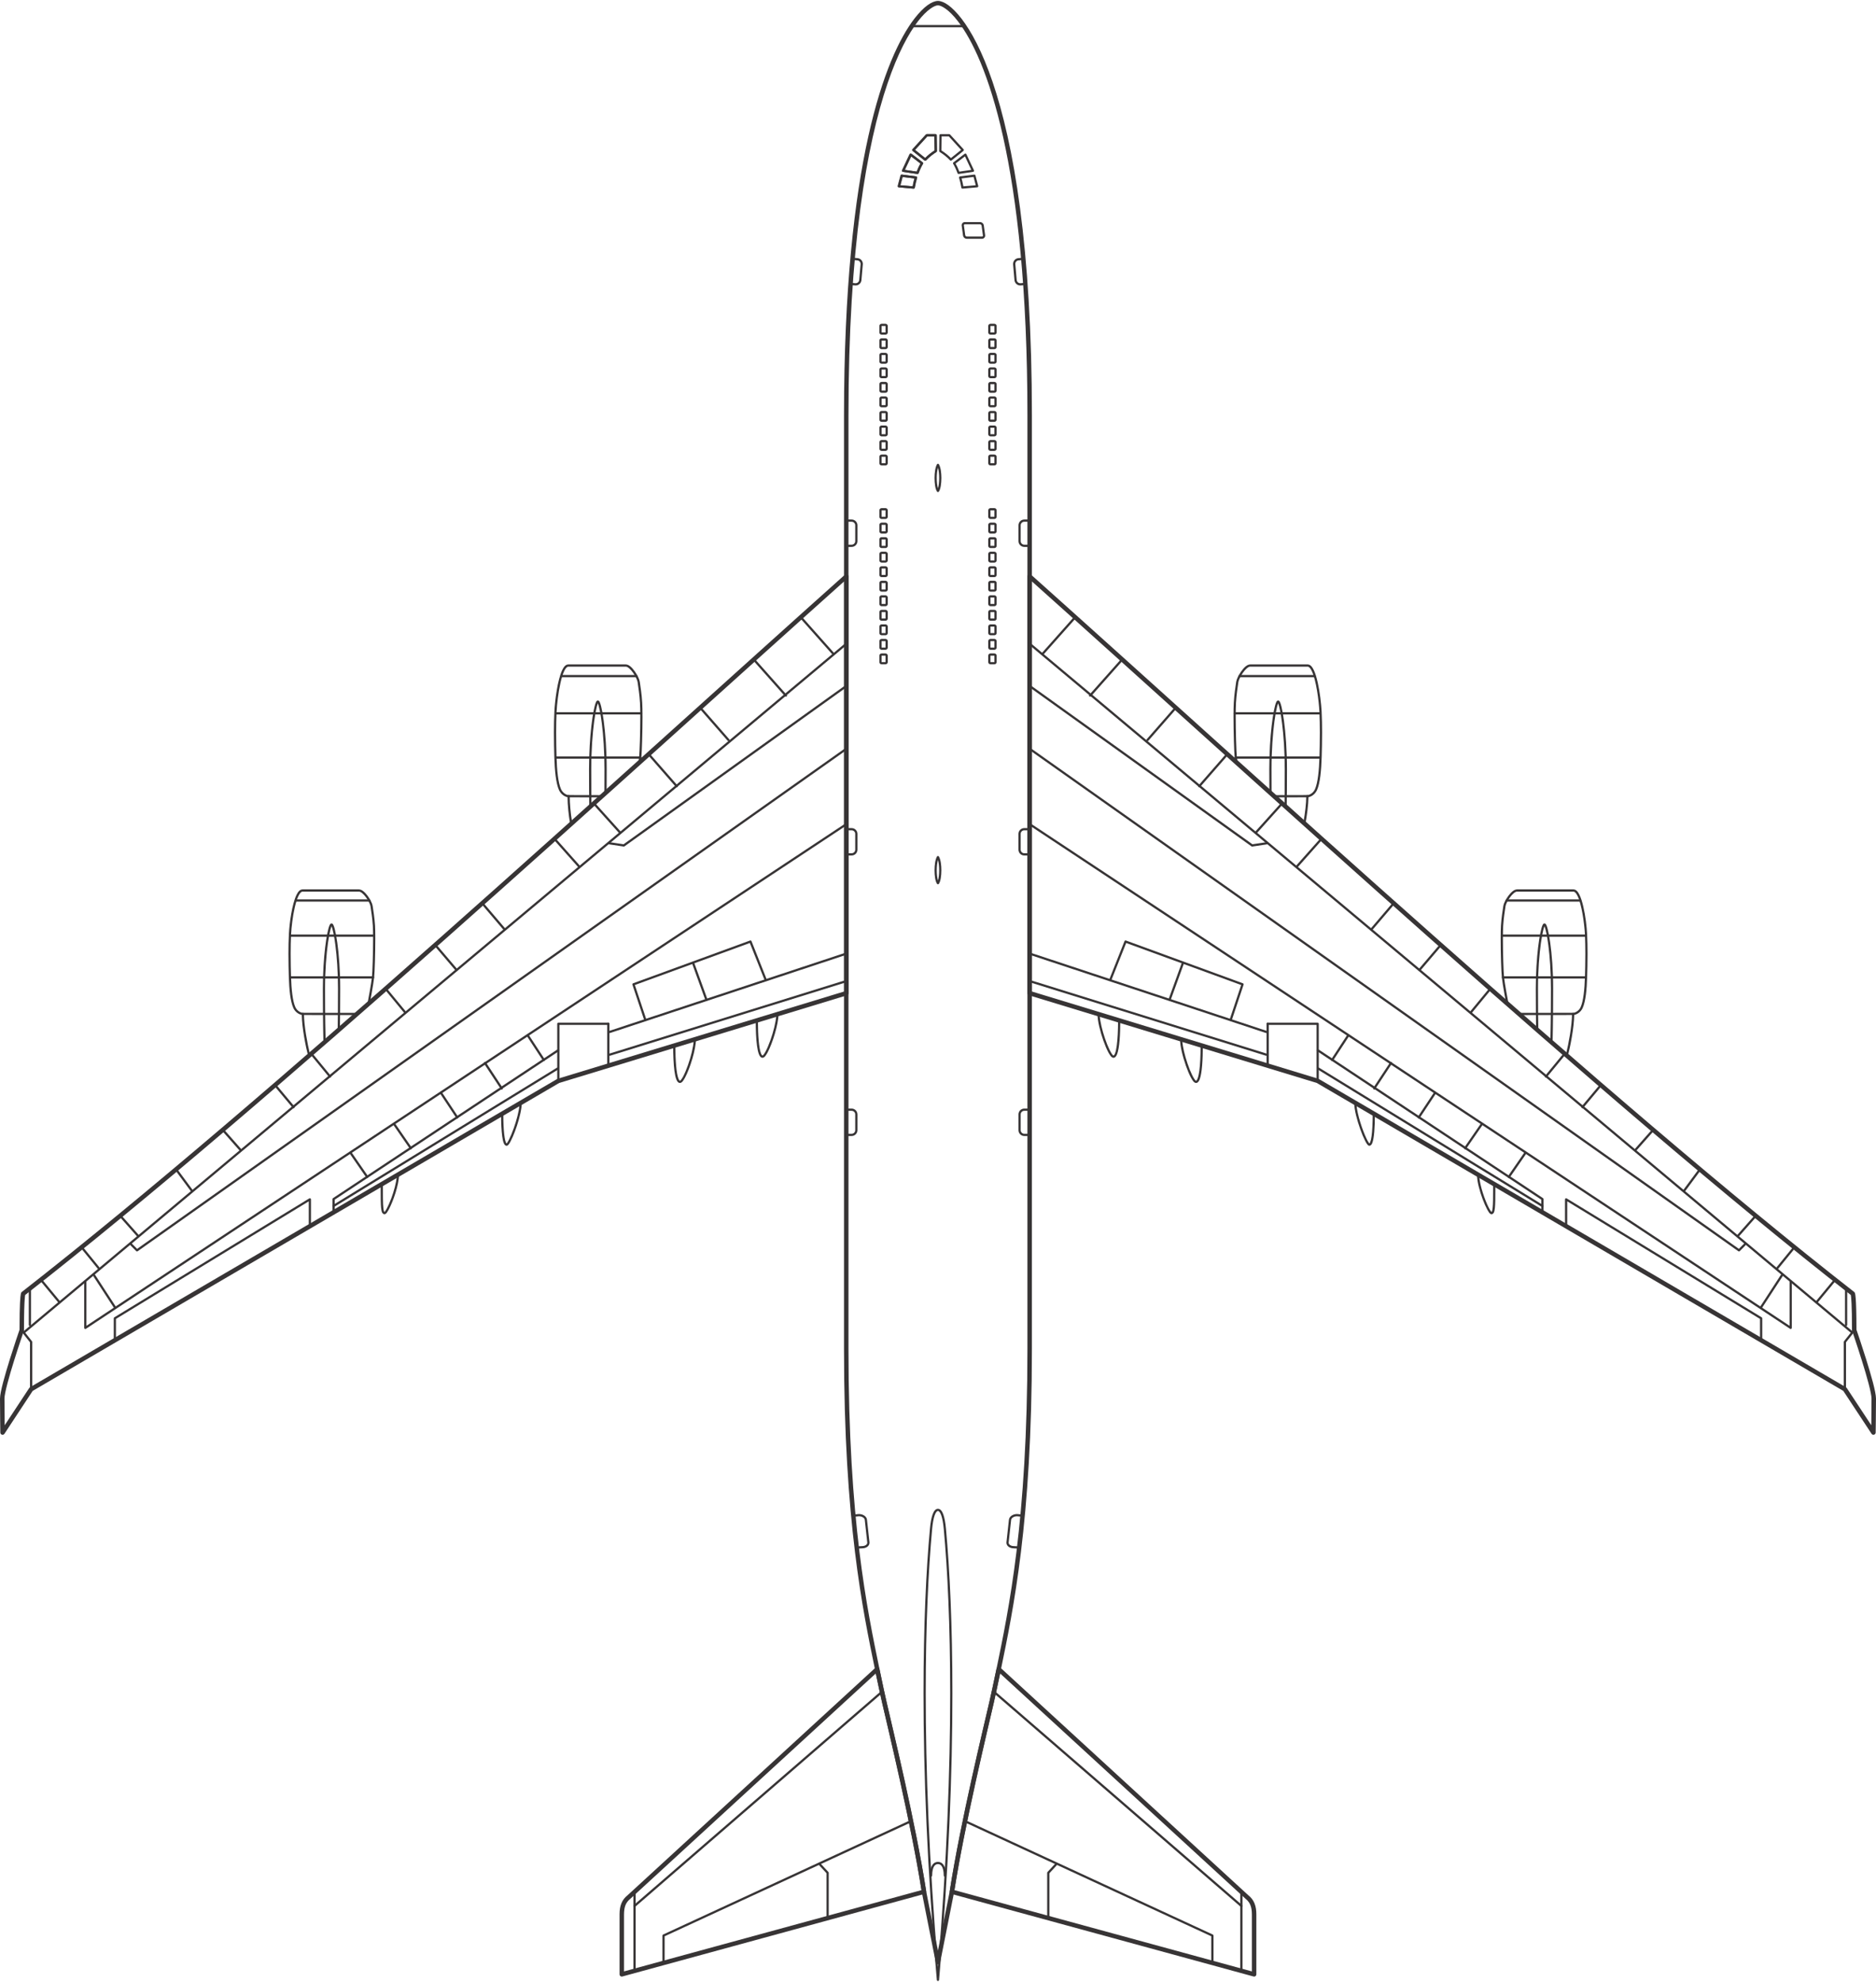 <?xml version="1.0" encoding="UTF-8"?>
<!DOCTYPE svg PUBLIC "-//W3C//DTD SVG 1.1//EN" "http://www.w3.org/Graphics/SVG/1.1/DTD/svg11.dtd">
<!-- Creator: CorelDRAW X7 -->
<svg xmlns="http://www.w3.org/2000/svg" xml:space="preserve" width="710px" height="750px" version="1.1" style="shape-rendering:geometricPrecision; text-rendering:geometricPrecision; image-rendering:optimizeQuality; fill-rule:evenodd; clip-rule:evenodd"
viewBox="0 0 78754 83116"
 xmlns:xlink="http://www.w3.org/1999/xlink">
 <defs>
  <style type="text/css">
   <![CDATA[
    .fil0 {fill:#373435}
   ]]>
  </style>
 </defs>
 <g id="Layer_x0020_1">
  <g id="_389609136">
   <path class="fil0" d="M62026 49226c15,-8 33,-8 47,1l0 0 677 401c15,8 23,23 23,40l0 0c0,101 1,195 1,284l0 0c0,306 -2,540 -17,700l0 0c-20,154 -31,264 -144,280l0 0c-87,-16 -114,-90 -181,-201l0 0c-60,-111 -127,-263 -191,-432l0 0c-126,-339 -238,-745 -238,-1032l0 0c0,-17 9,-33 23,-41l0 0zm74 125c27,392 239,998 398,1305l0 0c48,97 101,167 117,180l0 0c3,-2 9,-9 17,-29l0 1c13,-32 24,-89 31,-165l0 0c15,-153 17,-386 17,-691l0 0c0,-81 0,-167 0,-257l0 0 -580 -344z"/>
   <path class="fil0" d="M56873 46216c14,-8 32,-8 47,0l0 0 775 452c15,8 23,24 23,40l0 0c0,601 -34,1033 -108,1228l0 0c-25,63 -56,117 -125,121l0 1c-52,-6 -69,-37 -98,-73l0 0c-27,-37 -56,-88 -87,-150l0 0c-63,-124 -133,-292 -199,-479l0 0c-133,-373 -251,-812 -252,-1099l0 0c0,-17 9,-33 24,-41l0 0zm73 124c29,401 253,1074 421,1419l0 0c48,106 102,184 121,203l0 0c1,-1 3,-3 5,-5l0 0c8,-9 19,-28 29,-55l0 0c21,-54 41,-139 56,-250l0 0c30,-217 46,-532 47,-917l0 0 -679 -395z"/>
   <path class="fil0" d="M49557 43550c11,-9 27,-12 41,-7l0 0 864 259c19,6 33,25 33,45l0 0c-1,601 -34,1160 -131,1418l0 0c-33,83 -74,152 -156,157l0 0c-94,-12 -140,-101 -213,-227 -69,-128 -142,-301 -209,-491l0 0c-135,-382 -248,-829 -248,-1116l0 0c0,-15 7,-29 19,-38l0 0zm76 101c14,250 105,622 217,950l0 0c118,357 275,675 349,721l0 0c8,6 9,6 9,6l0 0c7,2 40,-19 68,-97l0 0c29,-74 53,-188 72,-328l0 0c36,-270 52,-637 53,-1021l0 0 -768 -231z"/>
   <path class="fil0" d="M46091 42493c12,-9 27,-12 42,-8l0 0 863 260c20,6 34,24 34,45l0 0c-1,601 -35,1159 -132,1417l0 0c-33,84 -74,153 -156,158l0 0c-94,-12 -139,-102 -213,-227l0 0c-68,-128 -141,-301 -209,-492l0 0c-135,-381 -247,-829 -248,-1115l0 0c0,-15 7,-30 19,-38l0 0zm77 101c13,250 104,621 216,950l0 0c118,357 275,675 349,721l0 0c8,6 9,6 9,5l0 0c7,3 40,-18 69,-96l0 0c28,-75 53,-189 71,-328l0 0c37,-270 53,-637 54,-1021l0 0 -768 -231z"/>
   <path class="fil0" d="M15980 49668l47 0 24 40 -24 -40 -47 0c0,-17 9,-32 23,-40l0 0 677 -401c15,-9 33,-9 47,-1l0 0c15,8 24,24 24,41 -1,430 -250,1130 -429,1464l0 0c-68,111 -95,185 -181,201l0 0c-113,-16 -125,-126 -144,-280l0 0c-15,-160 -17,-394 -17,-701l0 0c0,-88 0,-182 0,-283l0 0zm94 283c-1,458 6,758 47,856l0 1c9,18 14,25 17,28l0 0c0,0 0,0 0,0l0 0c6,-5 15,-14 26,-27l0 0c21,-27 47,-69 75,-122l0 0c57,-106 123,-255 186,-421l0 0c111,-299 211,-654 229,-915l0 0 -580 344c0,90 0,176 0,256l0 0z"/>
   <path class="fil0" d="M21058 46668l776 -452c14,-8 32,-9 47,0l0 0c14,8 23,24 23,41l0 0c-3,502 -356,1473 -537,1728l0 0c-29,36 -46,67 -99,73l0 0c-68,-5 -99,-59 -124,-122l0 0c-26,-66 -45,-156 -61,-271l0 0c-32,-230 -48,-557 -48,-957l0 0 47 0 24 41 -24 -41 -47 0c0,-17 9,-32 23,-40l0 0zm203 1289c1,2 3,3 4,4l0 0c6,-5 15,-16 26,-30l0 0c22,-31 50,-79 79,-138l0 0c60,-119 129,-285 195,-468l0 0c118,-330 223,-718 243,-985l0 0 -679 395c-2,677 59,1151 131,1222l1 0z"/>
   <path class="fil0" d="M28292 43802l864 -259c14,-5 29,-2 41,7l0 0c12,9 19,23 19,37l0 0c-1,430 -252,1225 -457,1608l0 0c-73,126 -119,215 -213,227l0 0c-82,-4 -123,-73 -156,-157l0 0c-33,-87 -58,-206 -77,-349l0 0c-38,-286 -54,-669 -54,-1069l0 0 47 0 13 45 -13 -45 -47 0c0,-20 13,-39 33,-45l0 0zm60 80c1,582 40,1126 126,1349l0 0c28,79 61,100 68,97l0 0c0,-1 0,0 9,-6l0 0c8,-5 19,-16 33,-32l0 0c25,-30 56,-79 89,-139l0 0c64,-121 137,-291 203,-479l0 0c122,-345 226,-752 240,-1021l0 0 -768 231z"/>
   <path class="fil0" d="M31758 42745l863 -259c15,-5 30,-2 42,7l0 0c12,9 19,22 19,38l0 0c-2,429 -253,1224 -457,1607l0 0c-74,126 -119,215 -214,226l0 0c-82,-4 -123,-73 -155,-157l0 0c-33,-87 -58,-205 -77,-348l0 0c-39,-286 -55,-669 -55,-1069l1 0 46 0 14 45 -14 -45 -46 0c0,-21 13,-39 33,-45l0 0zm60 80c1,581 39,1126 125,1349l0 0c29,78 61,99 68,96l0 0c0,-1 1,1 10,-5l0 0c8,-6 19,-17 32,-32l0 0c26,-31 57,-79 89,-139l0 0c65,-121 137,-292 203,-479l0 0c123,-345 226,-752 241,-1021l0 0 -768 231z"/>
   <path class="fil0" d="M12127 39170c24,-459 131,-1259 321,-1647l0 0c64,-128 138,-224 251,-228l0 0 2372 0c136,6 259,133 367,276l0 0c106,146 190,308 206,416l0 0c31,216 76,467 100,825l0 0c8,131 11,326 11,549l0 0c0,606 -25,1410 -48,1630l0 0c-32,300 -187,1109 -187,1110l0 0 -15 27 -2496 2171c-13,11 -30,15 -45,9l0 0c-16,-4 -28,-17 -32,-33l0 1c-91,-352 -256,-1161 -264,-1712l0 0c-123,-22 -274,-118 -353,-287l0 0c-127,-280 -174,-776 -191,-1305l0 0c-8,-285 -16,-625 -16,-974l0 0c0,-277 5,-560 19,-828l0 0zm405 -1606c-59,119 -111,288 -155,477l0 0c-88,378 -141,834 -157,1133l0 0c-13,266 -18,548 -18,824l0 0c0,348 7,686 16,972l0 0c16,523 67,1017 182,1268 69,156 233,239 314,237l0 0c12,0 25,5 33,13l0 1c9,8 14,20 14,32l0 0c0,500 149,1271 243,1657l0 0 2427 -2110c22,-115 155,-820 183,-1086l0 0c22,-211 48,-1019 48,-1621l0 0c0,-221 -4,-416 -12,-543l0 0c-23,-353 -67,-599 -98,-818l0 0c-10,-76 -89,-239 -189,-373 -98,-137 -226,-243 -292,-237l0 0 -2372 0c-43,-4 -108,53 -167,174l0 0z"/>
   <path class="fil0" d="M12202 39190l3505 0c26,0 47,21 47,47l0 0c0,26 -21,47 -47,47l0 0 -3505 0c-25,0 -47,-21 -47,-47l0 0c0,-26 22,-47 47,-47l0 0z"/>
   <path class="fil0" d="M12202 40943l3458 0c26,0 47,21 47,46l0 1c0,25 -21,47 -47,47l0 0 -3458 0c-25,0 -47,-22 -47,-48l0 1c0,-26 22,-48 47,-48l0 1z"/>
   <path class="fil0" d="M12714 42475l2264 3c26,0 47,21 47,47l0 0c0,26 -21,46 -47,46l0 0 -2264 -3c-26,0 -47,-21 -47,-47l0 0c0,-25 21,-47 47,-46l0 0z"/>
   <path class="fil0" d="M12419 37714l3086 0c26,0 47,21 47,47l0 0c0,26 -21,47 -47,47l0 0 -3086 0c-25,0 -47,-21 -47,-47l0 0c0,-26 22,-47 47,-47l0 0z"/>
   <path class="fil0" d="M13833 38803c21,-36 25,-71 84,-81l0 0c60,10 64,45 85,81l0 0c17,39 34,92 52,160l0 0c35,135 72,329 106,571l0 0c67,483 122,1155 122,1918l0 0c0,829 -7,1391 -13,1739l0 0 -48 -1 -30 -36 30 36 48 1c-1,13 -7,26 -17,34l0 0 -597 517c-14,12 -34,15 -50,7l0 0c-17,-8 -28,-24 -28,-42l0 0c0,-123 -24,-736 -24,-2255l0 0c1,-1336 166,-2388 280,-2649l0 0zm39 183c-34,130 -70,322 -104,561l0 0c-67,478 -122,1147 -122,1905l0 0c0,1274 18,1907 23,2153l0 0 506 -437c7,-349 13,-904 13,-1716l0 0c0,-711 -48,-1344 -109,-1815l0 0c-50,-402 -120,-696 -161,-794l0 0c-14,31 -30,80 -46,143z"/>
   <path class="fil0" d="M23272 29835c25,-486 134,-1333 328,-1743l0 0c65,-134 140,-235 255,-239l0 0 2420 0c139,5 263,140 374,291l0 0c109,154 194,326 210,439l0 0c31,229 78,494 101,874l0 0c9,138 12,344 12,580l1 0c-1,642 -27,1492 -50,1726l0 0c-7,61 -18,143 -31,235l0 0 -16 28 -2864 2546 -31 -35 31 35c-13,11 -31,15 -47,9l0 0c-16,-6 -27,-19 -31,-36l0 0c-65,-368 -107,-786 -110,-1120l0 0c-125,-22 -280,-124 -360,-302 -129,-296 -177,-821 -194,-1380l0 0c-9,-303 -17,-662 -17,-1031l0 0c0,-294 5,-594 19,-877l0 0zm3607 202c0,-234 -4,-440 -13,-575l0 0c-23,-374 -68,-635 -100,-866l0 0c-10,-82 -91,-255 -193,-398l0 1c-100,-146 -232,-258 -298,-252l0 0 -2420 0c-43,-4 -111,57 -171,186l0 0c-60,126 -113,305 -158,506l0 0c-90,400 -144,883 -160,1200l0 0c-14,282 -19,581 -19,873l0 0c0,368 8,726 17,1028l0 0c15,554 67,1078 186,1345l0 0c71,166 239,253 320,251l0 0c13,0 25,5 34,14l0 0c8,9 13,20 13,33l1 0c0,308 35,705 94,1063l0 0 2790 -2479c12,-84 22,-159 27,-214l0 0c23,-223 50,-1069 50,-1706l0 0c0,-3 0,-7 0,-10l0 0z"/>
   <path class="fil0" d="M23349 29859l3574 0c27,0 47,21 47,47l0 0c0,26 -20,47 -47,47l0 0 -3574 0c-26,0 -47,-21 -47,-47l0 0c0,-26 21,-47 47,-47l0 0z"/>
   <path class="fil0" d="M23349 31714l3527 0c26,0 47,21 47,47l0 0c0,26 -21,47 -47,47l0 0 -3527 0c-26,0 -48,-21 -48,-47l0 0c0,-26 22,-47 48,-47l0 0z"/>
   <path class="fil0" d="M23570 28296l3148 0c26,0 47,21 47,47l0 0c0,26 -21,47 -47,47l0 0 -3148 0c-26,0 -47,-21 -47,-47l0 0c0,-26 21,-47 47,-47l0 0z"/>
   <path class="fil0" d="M25013 29448c21,-38 23,-74 85,-85l0 0c62,11 65,47 86,85l0 0c17,41 34,97 52,168l0 0c36,144 74,349 108,605l0 0c69,511 125,1223 125,2029l0 0c0,393 -1,729 -3,1015l0 0 -47 -1 -32 -34 32 34 47 1c0,13 -6,25 -15,34l0 0 -635 589c-14,12 -33,16 -50,9l0 0c-17,-8 -29,-24 -29,-43l0 0c-5,-377 -10,-899 -10,-1604l0 0c1,-1413 170,-2527 286,-2802l0 0zm38 191c-34,138 -72,341 -106,594l0 0c-68,507 -124,1215 -124,2017l0 0c0,641 4,1131 9,1497l0 0 542 -503c2,-281 4,-610 3,-994l0 0c1,-753 -49,-1423 -111,-1921l0 0c-52,-429 -123,-740 -165,-844l0 0c-14,33 -31,86 -48,154l0 0z"/>
   <path class="fil0" d="M63010 38812c23,-358 68,-609 99,-825l0 0c17,-108 100,-270 207,-416l0 0c108,-143 231,-270 367,-276l0 0 2372 0c112,4 187,100 251,228l0 0c64,129 117,304 162,497l0 0c90,386 143,845 159,1150l0 0c14,268 19,551 19,828l0 0c0,349 -8,688 -17,974l0 0c-16,529 -63,1025 -190,1305l0 0c-79,169 -230,265 -353,287l0 0c-8,551 -173,1360 -265,1711l0 1c-4,15 -16,28 -31,32l0 0c-16,6 -32,2 -45,-9l0 0 -2496 -2171 -16 -27c0,-1 -154,-810 -186,-1110l0 0c-23,-220 -49,-1023 -49,-1630l0 0c0,-222 4,-418 12,-549l0 0zm673 -1422c-66,-6 -194,100 -292,237l0 0c-100,134 -179,297 -189,373l0 0c-31,219 -75,465 -98,818l0 0c-8,128 -12,322 -12,543l0 0c0,603 26,1410 48,1621l0 0c28,266 161,971 183,1086l0 0 2426 2110c95,-386 244,-1157 244,-1657l0 0c0,-12 5,-24 13,-33l1 1c8,-9 20,-14 32,-14l1 0c80,2 245,-81 314,-237l0 0c115,-251 166,-745 181,-1268l1 0c8,-286 16,-624 16,-972l0 0c0,-276 -5,-558 -18,-824l0 0c-23,-448 -135,-1252 -312,-1610l0 0c-59,-121 -124,-178 -167,-174l0 0 -2372 0z"/>
   <path class="fil0" d="M63047 39190l3504 0c26,0 47,21 47,47l0 0c0,26 -21,47 -47,47l0 0 -3504 0c-26,0 -47,-21 -47,-47l0 0c0,-26 21,-47 47,-47l0 0z"/>
   <path class="fil0" d="M63094 40943l3457 0c26,0 47,21 47,46l0 1c0,25 -21,47 -47,47l0 0 -3457 0c-26,0 -47,-22 -47,-48l0 1c0,-26 21,-48 46,-48l1 1z"/>
   <path class="fil0" d="M63776 42478l2264 -3c25,-1 47,21 47,46l0 0c0,26 -21,47 -47,47l0 0 -2264 3c-26,0 -47,-20 -47,-46l0 0c0,-1 0,-1 0,-1l0 0c0,-26 21,-46 47,-46l0 0z"/>
   <path class="fil0" d="M63249 37714l3085 0c26,0 47,21 47,47l0 0c0,26 -21,47 -47,47l0 0 -3085 0c-26,0 -47,-21 -47,-47l0 0c0,-26 20,-47 47,-47l0 0z"/>
   <path class="fil0" d="M64752 38803c20,-36 24,-71 84,-81l0 0c60,10 64,45 85,81l0 0c17,39 34,92 52,160l0 0c35,135 71,329 105,571l0 0c68,483 123,1155 123,1918l0 0c0,1519 -24,2132 -24,2255l0 0c0,18 -11,34 -28,42l0 0c-16,8 -36,5 -50,-7l0 0 -597 -517c-10,-8 -16,-21 -17,-34l0 0c-6,-348 -13,-910 -13,-1739l0 0c1,-1336 166,-2388 280,-2649l0 0zm39 183c-34,130 -70,322 -104,561l0 0c-67,478 -122,1147 -122,1905l0 0c0,812 7,1367 14,1716l0 0 506 437c5,-246 22,-879 22,-2153l0 0c0,-711 -48,-1344 -109,-1815l0 0c-51,-402 -120,-696 -161,-794l0 0c-14,31 -30,80 -46,143l0 0z"/>
   <path class="fil0" d="M51794 29457c23,-380 69,-645 100,-874l0 0c17,-113 102,-285 211,-439l0 0c110,-151 234,-286 374,-291l0 0 2420 0c115,4 190,105 255,239l0 0c65,138 120,322 165,526l0 0c92,408 146,894 163,1216 14,284 19,584 19,877l0 0c0,370 -8,729 -17,1032l0 0c-17,559 -65,1084 -194,1380l0 0c-80,178 -235,280 -360,302l0 0c-5,335 -63,753 -129,1120l0 0 -46 -8 46 8c-3,17 -14,30 -31,36l0 0c-16,6 -33,2 -46,-10l0 0 -2847 -2580 -15 -28c-14,-91 -24,-136 -31,-200l0 0c-23,-234 -49,-1084 -49,-1726l0 0c0,-235 3,-442 12,-580l0 0zm3594 382c-23,-475 -136,-1326 -319,-1706l0 0c-59,-129 -127,-190 -170,-186l0 0 -2420 0c-67,-6 -198,106 -298,251l0 1c-102,142 -183,315 -194,397l0 0c-31,231 -77,492 -100,866l0 0c-8,135 -12,341 -12,575l0 0c0,638 27,1492 49,1716l0 0c6,53 15,97 28,179l0 0 2772 2513c62,-358 112,-755 112,-1062l0 0c0,-13 5,-24 14,-33l0 0c9,-9 21,-14 33,-14l0 0c82,2 250,-85 321,-251l0 0c118,-267 170,-791 186,-1345l0 0c9,-302 17,-660 17,-1029l0 0c0,-292 -5,-590 -19,-872l0 0z"/>
   <path class="fil0" d="M51830 29859l3575 0c26,0 47,21 47,47l0 0c0,26 -21,47 -47,47l0 0 -3575 0c-26,0 -47,-21 -47,-47l0 0c0,-26 21,-47 47,-47l0 0z"/>
   <path class="fil0" d="M51878 31714l3527 0c26,0 47,21 47,47l0 0c0,26 -21,47 -47,47l0 0 -3527 0c-26,0 -47,-21 -47,-47l0 0c0,-26 21,-47 47,-47l0 0z"/>
   <path class="fil0" d="M53480 33339l1403 -3c26,0 47,21 47,47l0 0c0,26 -21,47 -47,47l0 0 -1403 3c-26,0 -47,-21 -47,-47l0 0c0,-26 21,-47 47,-47l0 0z"/>
   <path class="fil0" d="M52036 28296l3148 0c25,0 47,21 47,47l0 0c0,26 -22,47 -47,47l0 0 -3148 0c-26,0 -47,-21 -47,-47l0 0c0,-26 21,-47 47,-47l0 0z"/>
   <path class="fil0" d="M53570 29448c21,-38 24,-74 86,-85l0 0c61,11 64,47 85,85l0 0c18,41 35,97 53,168l0 0c36,144 73,349 108,605l0 0c68,511 125,1223 125,2029l0 0c0,705 -5,1227 -11,1604l0 0c0,19 -11,35 -28,43l0 0c-17,7 -37,3 -50,-9l0 0 -635 -589c-9,-9 -15,-21 -15,-34l0 0c-2,-286 -4,-622 -4,-1015l0 0c1,-1413 170,-2527 286,-2802l0 0zm38 191c-34,138 -72,341 -106,594l0 0c-68,507 -124,1215 -124,2017l0 0c0,384 1,713 3,994l1 0 542 503c5,-366 9,-856 9,-1497l0 0c0,-753 -49,-1423 -112,-1921l0 0c-52,-429 -122,-740 -165,-844l0 0c-14,33 -31,86 -48,154l0 0z"/>
   <path class="fil0" d="M43131 24159c0,-38 22,-71 56,-86l0 0c34,-15 73,-9 101,16l0 0c9123,8150 24215,22043 34542,30098l0 0c47,40 37,54 49,88l0 0c7,34 15,89 23,189l0 0c16,200 31,580 32,1315l0 0c33,96 219,639 405,1236l0 0c206,661 412,1368 415,1655l0 0c0,507 -14,1426 -14,1427l0 0c-1,41 -28,76 -68,88l0 0c-39,12 -82,-4 -104,-38l0 0 -1187 -1801 -22104 -12926 -12079 -3679c-40,-12 -67,-49 -67,-90l0 0c0,-5323 0,-12381 0,-17493l0 1zm94 17492l94 0 -94 0zm94 -69l12023 3662 20 8 22133 12943 31 29 1031 1565c4,-314 9,-799 9,-1119l0 0c3,-218 -201,-950 -406,-1599l0 0c-204,-654 -408,-1244 -409,-1246l0 0 -5 -30c1,-1080 -35,-1401 -49,-1474l0 0c-10283,-8024 -25247,-21791 -34378,-29953l0 0c0,5071 0,11971 0,17214l0 0z"/>
   <path class="fil0" d="M414 57015c187,-597 373,-1141 406,-1236l0 0c1,-1107 34,-1405 55,-1504l0 0c11,-34 2,-48 43,-84l0 0c10332,-8059 25425,-21952 34548,-30102l0 0c28,-25 67,-31 101,-16l0 0c34,15 55,48 55,85l0 1c0,5111 0,12169 0,17492l0 0 -93 0 -28 -90 28 90 93 0c0,41 -26,78 -66,90l0 0 -12079 3679 -22105 12926 -1186 1801c-23,34 -65,50 -105,38l0 0c-39,-11 -67,-48 -67,-88l0 0c0,-1 -14,-920 -14,-1427l0 0c3,-287 209,-994 414,-1655l0 0zm625 -2536c-16,192 -32,573 -32,1316l0 0 -5 30c0,2 -204,592 -409,1246l0 0c-204,649 -408,1380 -405,1599l0 0c0,320 5,805 9,1119l0 0 1031 -1565 30 -29 22134 -12943 19 -8 12024 -3662c0,-5243 0,-12143 0,-17214l0 0c-9129,8160 -24090,21923 -34378,29952l0 0c-5,24 -12,72 -18,159l0 0z"/>
   <path class="fil0" d="M39868 79355c457,-2971 1446,-6992 1665,-7951l0 0c69,-300 175,-785 301,-1397l0 0c7,-33 31,-60 63,-70l0 0c32,-11 67,-3 92,20l0 0 10413 9558c241,189 342,451 339,812l0 0c0,347 0,2509 0,2510l0 0c0,29 -13,56 -36,74l0 0c-24,18 -54,24 -82,16l0 0 -12687 -3467c-41,-11 -69,-48 -69,-90l0 0c0,-5 0,-10 1,-15l0 0zm93 15l93 14 -93 -14zm1755 -7924c-218,952 -1189,4905 -1650,7855l0 1 12488 3412c0,-463 0,-2090 0,-2387l0 0c-3,-335 -76,-507 -274,-670l0 0 -10296 -9450c-112,537 -205,964 -268,1239l0 0z"/>
   <path class="fil0" d="M35431 56575c0,-1443 0,-7619 0,-14655l0 0c0,-5913 0,-12432 0,-17260l0 0c0,-2148 0,-3960 0,-5236l0 0c0,-1276 0,-2014 0,-2015l0 0c2,-10650 1743,-15084 2953,-16661l0 0c407,-525 744,-741 991,-748l0 0c248,7 583,223 991,748l0 0c405,526 866,1369 1303,2654l0 0c874,2570 1650,6907 1650,14007l0 0c0,1 0,739 0,2015l0 0c0,1276 0,3088 0,5236l0 0c0,4828 0,11347 0,17260l0 0c0,7036 0,13212 0,14655l0 0c0,7257 -790,10986 -1302,13470l0 0c-126,614 -232,1099 -301,1401l0 0c-244,1068 -1244,5232 -1663,7942l0 0c-335,1683 -585,2951 -586,2954l0 0 -92 -18 92 18c-9,44 -47,76 -92,76l0 0c-45,0 -83,-32 -92,-76l0 0c0,-3 -251,-1271 -587,-2958l0 0c-418,-2706 -1417,-6870 -1662,-7938l0 0c-69,-302 -175,-787 -301,-1401l0 0c-511,-2483 -1302,-6211 -1302,-13466l0 0c0,-2 0,-3 0,-4l0 0zm4787 -55713c-384,-506 -717,-681 -843,-674l0 0c-126,-7 -458,168 -843,674l1 0c-388,504 -842,1330 -1274,2601l0 0c-865,2540 -1640,6860 -1640,13946l0 0c0,1 0,739 0,2015l0 0c0,1276 0,3088 0,5236l0 0c0,4828 0,11347 0,17260l0 0c0,7036 0,13212 0,14655l0 0c0,7245 787,10950 1298,13432l0 0c125,613 232,1097 300,1397l0 0c244,1067 1244,5233 1664,7948l0 0c213,1069 392,1972 494,2489l0 0c102,-517 281,-1419 493,-2486l0 0c421,-2718 1421,-6884 1665,-7951l0 0c68,-300 175,-784 301,-1397l0 0c510,-2482 1297,-6187 1297,-13432l0 0c0,-1443 0,-7619 0,-14655l0 0c0,-5913 0,-12432 0,-17260l0 0c0,-2148 0,-3960 0,-5236l0 0c0,-1276 0,-2014 0,-2015l0 0c0,-5 0,-9 0,-14l0 0c0,-10618 -1748,-15021 -2913,-16533l0 0z"/>
   <path class="fil0" d="M52065 79414c0,-25 21,-46 47,-46l0 0c26,0 47,21 47,46l0 0 0 3272c0,26 -21,47 -47,47l0 0c-26,0 -47,-21 -47,-47l0 0 0 -3272z"/>
   <path class="fil0" d="M41705 70960c17,-19 46,-21 66,-5l0 0 10372 8974c19,17 22,47 5,66l0 1c-17,19 -47,21 -67,4l0 0 -10372 -8974c-10,-9 -16,-22 -16,-35l0 0c0,-11 4,-22 12,-31l0 0z"/>
   <path class="fil0" d="M40490 76399c11,-24 39,-34 63,-23l0 0 10363 4791c17,8 27,24 27,43l0 0 0 1100c0,26 -21,47 -47,47l0 0c-26,0 -47,-21 -47,-47l0 0 0 -1071 -10336 -4778 0 0c-17,-8 -27,-25 -27,-42l0 0c0,-7 1,-14 4,-20l0 0z"/>
   <path class="fil0" d="M43960 78575c0,-12 4,-23 12,-32l0 0 348 -376 -1 0c18,-19 48,-20 67,-3l0 0c19,18 20,48 2,67l0 0 -334 362 0 1893c0,26 -21,47 -47,47l0 0c-26,0 -47,-21 -47,-47l0 0 0 -1911z"/>
   <path class="fil0" d="M42755 46740c0,-135 109,-244 243,-244l0 0 198 0 0 0c26,0 47,21 47,47l0 0c0,26 -21,47 -47,47l0 0 -198 0c-82,0 -150,67 -150,150l0 0 0 663c0,82 68,150 150,150l0 0 198 0c26,0 47,21 47,47l0 0c0,26 -21,47 -47,47l0 0 -198 0c-134,0 -243,-110 -243,-244l0 0 0 -663z"/>
   <path class="fil0" d="M42754 34965c0,-134 110,-243 244,-243l0 0 198 0 0 0c26,0 47,21 47,47l0 0c0,25 -21,46 -47,46l0 0 -198 0c-83,1 -150,67 -150,150l0 0 0 663c0,83 67,150 150,150l0 0 198 0c26,0 47,21 47,47l0 0c0,26 -21,47 -47,47l0 0 -198 0c-134,0 -244,-109 -244,-244l0 0 0 -663z"/>
   <path class="fil0" d="M42755 22013c0,-134 109,-244 243,-244l0 0 198 0 0 1c26,0 47,21 47,47l0 0c0,25 -21,46 -47,46l0 0 -198 0c-83,0 -150,68 -150,150l0 0 0 664c0,82 67,149 150,149l0 0 198 0c26,0 47,21 47,47l0 0c0,26 -21,47 -47,47l0 0 -198 0c-134,0 -243,-109 -243,-243l0 0 0 -664z"/>
   <path class="fil0" d="M42751 10798l197 -17 0 0c26,-2 49,17 51,42l0 0c2,26 -17,49 -43,51l0 0 -197 18c-78,6 -137,72 -137,149l0 0c0,4 1,8 1,13l0 0 58 661c6,77 72,136 149,136l0 0c4,0 9,0 13,0l0 0 197 -17c26,-2 49,16 51,42l0 0c3,26 -17,49 -42,51l0 0 -200 18c-5,0 -11,0 -19,0l0 0c-125,0 -231,-95 -243,-222l0 0 -58 -662c0,-6 0,-13 0,-20l0 0c0,-125 95,-232 222,-243l0 0z"/>
   <path class="fil0" d="M42250 64704l104 -949c18,-146 174,-239 343,-240l0 0c2,0 5,0 7,0l0 1 228 21c26,3 45,25 42,51l0 0c-2,26 -25,45 -50,42l0 1 -231 -22c-135,0 -243,83 -246,155l0 0 -104 950c0,3 0,5 0,9l0 0c0,64 81,137 216,138l0 0 210 12c26,2 46,24 44,50l0 0c-1,25 -23,45 -49,44l0 0 -208 -12c-161,-1 -304,-91 -307,-232l0 0c0,-6 0,-12 1,-19l0 0z"/>
   <path class="fil0" d="M39335 35915c8,-14 23,-23 40,-23l0 0c17,0 32,8 40,23l0 0c75,129 104,354 104,577l0 0c-1,237 -30,461 -106,571l0 0 -38 -28 38 28c-9,12 -23,19 -38,19l0 0c-15,0 -29,-7 -38,-19l0 0c-76,-110 -105,-334 -106,-571l0 0c1,-224 29,-448 104,-577l0 0zm40 1008c31,-102 52,-267 51,-431l0 0c1,-157 -18,-319 -51,-432l0 0c-33,112 -51,274 -51,432l0 0c-1,164 20,329 51,431l0 0z"/>
   <path class="fil0" d="M39335 19451c8,-14 23,-23 40,-23l0 0c17,0 32,8 40,23l0 0c76,129 104,354 105,577l0 0c-2,237 -31,461 -107,571l0 0 -38 -28 38 28c-9,12 -23,19 -38,19l0 0c-15,0 -29,-7 -38,-19l0 0c-76,-110 -104,-335 -106,-571l0 0c1,-223 29,-448 104,-577l0 0zm40 1008c31,-102 52,-267 51,-431l0 0c1,-157 -18,-319 -51,-432l0 0c-33,113 -51,274 -51,432l1 0c-2,164 19,329 50,431l0 0z"/>
   <path class="fil0" d="M41485 13648c0,-53 43,-95 96,-95l0 0 162 0c52,0 96,42 96,95l0 0 0 267c0,53 -44,95 -96,95l0 0 -162 0c-53,0 -96,-42 -96,-95l0 0 47 0 46 0c1,0 1,2 3,2l0 0 162 0c2,0 2,-2 2,-2l0 0 0 -267c0,0 0,-1 -2,-1l0 0 -162 0c-2,0 -2,1 -3,1l0 0 0 267 -46 0 -47 0 0 -267z"/>
   <path class="fil0" d="M41485 14258c0,-53 43,-95 96,-95l0 0 162 0c53,0 96,42 96,95l0 0 0 267c0,53 -43,95 -96,95l0 0 -162 0c-53,0 -96,-42 -96,-95l0 0 47 0 47 0c0,0 0,1 2,1l0 0 162 0c2,0 2,-1 2,-1l0 0 0 -267c0,0 0,-1 -2,-1l0 0 -162 0c-2,0 -2,1 -2,1l0 0 0 267 -47 0 -47 0 0 -267z"/>
   <path class="fil0" d="M41485 14869c0,-54 43,-96 96,-96l0 0 162 0c53,0 96,42 96,96l0 0 0 266c0,53 -43,95 -96,95l0 0 -162 0c-53,0 -96,-42 -96,-95l0 0 47 0 47 0c0,0 0,1 2,2l0 0 162 0c2,-1 2,-2 2,-2l0 0 0 -266c0,-1 0,-2 -2,-2l0 0 -162 0c-2,0 -2,1 -2,2l0 0 0 266 -47 0 -47 0 0 -266z"/>
   <path class="fil0" d="M41485 15478c0,-53 43,-95 96,-95l0 0 162 0c52,0 96,42 96,95l0 0 0 267c0,53 -44,95 -96,95l0 0 -162 0c-53,0 -96,-42 -96,-95l0 0 47 0 47 0c0,0 0,2 2,2l0 0 162 0c2,0 2,-2 2,-2l0 0 0 -267c0,0 0,-1 -2,-1l0 0 -162 0c-2,0 -2,1 -2,1l0 0 0 267 -47 0 -47 0 0 -267z"/>
   <path class="fil0" d="M41485 16088c0,-53 44,-95 96,-95l0 0 162 0c52,0 96,42 96,95l0 0 0 267c0,53 -43,95 -96,95l0 0 -162 0c-53,0 -96,-42 -96,-95l0 0 47 0 47 0c0,0 0,2 2,2l0 0 162 0c2,0 2,-2 2,-2l0 0 0 -267c0,0 0,-1 -2,-1l0 0 -162 0c-2,0 -2,1 -2,1l0 0 0 267 -47 0 -47 0 0 -267z"/>
   <path class="fil0" d="M41485 16698c0,-53 43,-95 96,-95l0 0 162 0c52,0 96,42 96,95l0 0 0 267c0,53 -44,95 -96,95l0 0 -162 0c-53,0 -96,-42 -96,-95l0 0 47 0 47 0c0,0 0,2 2,2l0 0 162 0c2,0 2,-2 3,-2l0 0 0 -267c-1,0 -1,-1 -3,-1l0 0 -162 0c-2,0 -2,1 -2,1l0 0 0 267 -47 0 -47 0 0 -267z"/>
   <path class="fil0" d="M41485 17309c0,-54 43,-96 96,-96l0 0 162 0c52,0 96,42 96,96l0 0 0 266c0,53 -44,95 -96,95l0 0 -162 0c-53,0 -96,-42 -96,-95l0 0 47 0 46 0c1,0 1,1 3,1l0 0 162 0c2,0 2,-1 2,-1l0 0 0 -266c0,-1 0,-2 -2,-3l0 0 -162 0c-2,1 -2,2 -3,3l0 0 0 266 -46 0 -47 0 0 -266z"/>
   <path class="fil0" d="M41485 17918c0,-53 43,-95 96,-95l0 0 162 0c52,0 96,42 96,95l0 0 0 267c0,53 -44,95 -96,95l0 0 -162 0c-53,0 -96,-42 -96,-95l0 0 47 0 46 0c1,0 1,1 3,2l0 0 162 0c2,-1 2,-2 2,-2l0 0 0 -267c0,0 0,-1 -2,-1l0 0 -162 0c-2,0 -2,1 -3,1l0 0 0 267 -46 0 -47 0 0 -267z"/>
   <path class="fil0" d="M41485 18528c0,-53 43,-95 96,-95l0 0 162 0c53,0 96,42 96,95l0 0 0 267c0,53 -43,95 -96,95l0 0 -162 0c-53,0 -96,-42 -96,-95l0 0 47 0 46 0c1,0 1,1 3,2l0 0 162 0c2,-1 2,-1 2,-2l0 0 0 -267c0,0 0,-1 -2,-1l0 0 -162 0c-2,0 -2,1 -3,1l0 0 0 267 -46 0 -47 0 0 -267z"/>
   <path class="fil0" d="M41485 19138c0,-53 43,-95 96,-95l0 0 162 0c52,0 96,42 96,95l0 0 0 267c0,53 -44,95 -96,95l0 0 -162 0c-53,0 -96,-42 -96,-95l0 0 47 0 46 0c1,0 1,1 3,1l0 0 162 0c2,0 2,-1 2,-1l0 0 0 -267c0,0 0,-1 -2,-1l0 0 -162 0c-2,0 -2,1 -3,1l0 0 0 267 -46 0 -47 0 0 -267z"/>
   <path class="fil0" d="M41485 21387c0,-54 43,-96 96,-96l0 0 162 0c53,0 96,42 96,96l0 0 0 266c0,53 -44,95 -96,95l0 0 -162 0c-52,0 -96,-42 -96,-95l0 0 47 0 46 0c1,0 1,1 3,2l0 0 162 0c2,-1 2,-2 2,-2l0 0 0 -266c0,-1 0,-2 -2,-2l0 0 -162 0c-2,0 -2,1 -3,2l0 0 0 266 -46 0 -47 0 0 -266z"/>
   <path class="fil0" d="M41485 21997c0,-54 43,-96 96,-96l0 0 162 0c52,0 96,42 96,96l0 0 0 266c0,53 -43,95 -96,95l0 0 -162 0c-53,0 -96,-42 -96,-95l0 0 47 0 47 0c0,0 0,2 2,2l0 0 162 0c2,0 2,-2 2,-2l0 0 0 -266c0,-1 0,-2 -2,-2l-162 0c-2,0 -2,1 -2,2l0 266 -47 0 -47 0 0 -266z"/>
   <path class="fil0" d="M41485 22606c0,-53 43,-95 96,-95l0 0 162 0c53,0 96,42 96,95l0 0 0 267c0,53 -43,95 -96,95l0 0 -162 0c-53,0 -96,-42 -96,-95l0 0 47 0 47 0c0,0 0,2 2,2l0 0 162 0c2,0 2,-2 2,-2l0 0 0 -267c0,0 0,-1 -2,-1l0 0 -162 0c-2,0 -2,1 -2,1l0 0 0 267 -47 0 -47 0 0 -267z"/>
   <path class="fil0" d="M41485 23217c0,-54 44,-96 96,-96l0 0 162 0c52,0 96,42 96,96l0 0 0 266c0,53 -44,95 -96,95l0 0 -162 0c-53,0 -96,-42 -96,-95l47 0 47 0c0,0 0,2 2,2l0 0 162 0c2,0 2,-2 3,-2l0 0 0 -266c-1,-1 -1,-2 -3,-2l0 0 -162 0c-2,0 -3,1 -3,2l1 0 0 266 -47 0 -47 0 0 -266z"/>
   <path class="fil0" d="M41485 23826c0,-53 43,-95 96,-95l0 0 162 0c52,0 96,42 96,95l0 0 0 267c0,53 -44,95 -96,95l0 0 -162 0c-53,0 -96,-42 -96,-95l0 0 47 0 47 0c0,0 0,2 2,2l0 0 162 0c2,0 2,-2 2,-2l0 0 0 -267c0,0 0,-1 -2,-1l0 0 -162 0c-2,0 -2,1 -2,1l0 0 0 267 -47 0 -47 0 0 -267z"/>
   <path class="fil0" d="M41485 24436c0,-53 43,-95 96,-95l0 0 162 0c53,0 96,42 96,95l0 0 0 267c0,53 -43,95 -96,95l-162 0c-53,0 -96,-42 -96,-95l0 0 47 0 47 0c0,0 0,1 2,2l162 0c2,0 2,-2 2,-2l0 0 0 -267c0,0 0,-1 -2,-1l0 0 -162 0c-2,0 -2,1 -2,1l0 0 0 267 -47 0 -47 0 0 -267z"/>
   <path class="fil0" d="M41485 25046c0,-53 43,-95 96,-95l0 0 162 0c52,0 96,42 96,95l0 0 0 267c0,53 -44,95 -96,95l0 0 -162 0c-52,0 -96,-42 -96,-95l0 0 47 0 47 0c0,0 0,1 2,1l0 0 162 0c2,0 2,-1 2,-1l0 0 0 -267c0,0 0,-1 -2,-1l0 0 -162 0c-2,0 -2,1 -2,1l0 267 -47 0 -47 0 0 -267z"/>
   <path class="fil0" d="M41485 25657c0,-54 43,-96 96,-96l0 0 162 0c53,0 96,42 96,95l0 1 0 266c0,53 -43,95 -96,95l0 0 -162 0c-53,0 -96,-42 -96,-95l0 0 47 0 46 0c1,0 1,2 3,2l0 0 162 0c2,0 2,-2 2,-2l0 0 0 -266c0,-1 0,-2 -2,-2l0 0 -162 0c-2,0 -2,1 -3,1l0 1 0 266 -46 0 -47 0 0 -266z"/>
   <path class="fil0" d="M41485 26266c0,-53 44,-95 96,-95l0 0 162 0c52,0 96,42 96,95l0 0 0 267c0,53 -44,95 -96,95l0 0 -162 0c-53,0 -96,-42 -96,-95l0 0 47 0 47 0c0,0 0,1 2,1l0 1 162 0c2,0 2,-2 2,-2l0 0 0 -267c0,0 0,-1 -2,-1l0 0 -162 0c-2,0 -3,1 -3,1l1 0 0 267 -47 0 -47 0 0 -267z"/>
   <path class="fil0" d="M41485 26876c0,-53 43,-95 96,-95l0 0 162 0c53,0 96,42 96,95l0 0 0 267c0,53 -43,96 -96,96l0 0 -162 0c-53,0 -96,-43 -96,-96l0 0 47 0 47 0c0,0 0,1 2,1l0 1 162 0c2,0 2,-2 2,-2l0 0 0 -267c0,0 0,-1 -2,-1l0 0 -162 0c-2,0 -2,1 -2,1l0 0 0 267 -47 0 -47 0 0 -267z"/>
   <path class="fil0" d="M41485 27486c0,-53 43,-95 96,-95l0 0 162 0c52,0 96,42 96,95l0 0 0 267c0,53 -44,95 -96,95l0 0 -162 0c-53,0 -96,-42 -96,-95l0 0 47 0 46 0c1,0 1,1 3,2l0 0 162 0c2,-1 2,-2 2,-2l0 0 0 -267c0,0 0,-1 -2,-1l0 0 -162 0c-2,0 -2,1 -3,1l0 0 0 267 -46 0 -47 0 0 -267z"/>
   <path class="fil0" d="M36915 13648c0,-53 43,-95 96,-95l0 0 162 0c52,0 96,42 96,95l0 0 0 267 -47 0 -47 0 0 -267c0,0 0,-1 -2,-1l0 0 -162 0c-2,0 -3,1 -3,1l0 0 0 267c0,0 1,2 3,2l0 0 162 0c2,0 2,-2 2,-2l0 0 47 0 47 0c0,53 -44,95 -96,95l0 0 -162 0c-53,0 -96,-42 -96,-95l0 0 0 -267z"/>
   <path class="fil0" d="M36915 14258c0,-53 43,-95 96,-95l0 0 162 0c52,0 96,42 96,95l0 0 0 267 -47 0 -47 0 0 -267c0,0 0,-1 -2,-1l0 0 -162 0c-2,0 -3,1 -3,1l1 0 0 267c0,0 0,1 2,1l0 0 162 0c2,0 2,-1 2,-1l0 0 47 0 47 0c0,53 -44,95 -96,95l0 0 -162 0c-53,0 -96,-42 -96,-95l0 0 0 -267z"/>
   <path class="fil0" d="M36915 14869c0,-54 43,-96 96,-96l0 0 162 0c52,0 96,42 96,96l0 0 0 266 -47 0 -47 0 0 -266c0,-1 0,-2 -2,-2l0 0 -162 0c-2,0 -3,1 -3,2l0 0 0 266c0,0 1,1 3,2l0 0 162 0c2,-1 2,-2 2,-2l0 0 47 0 47 0c0,53 -44,95 -96,95l0 0 -162 0c-53,0 -96,-42 -96,-95l0 0 0 -266z"/>
   <path class="fil0" d="M36915 15478c0,-53 43,-95 96,-95l0 0 162 0c52,0 96,42 96,95l0 0 0 267 -47 0 -47 0 0 -267c0,0 0,-1 -2,-1l0 0 -162 0c-2,0 -3,1 -3,1l0 0 0 267c0,0 1,2 3,2l0 0 162 0c2,0 2,-2 2,-2l0 0 47 0 47 0c0,53 -44,95 -96,95l0 0 -162 0c-53,0 -96,-42 -96,-95l0 0 0 -267z"/>
   <path class="fil0" d="M36915 16088c0,-53 43,-95 96,-95l0 0 162 0c52,0 96,42 96,95l0 0 0 267 -47 0 -47 0 0 -267c0,0 0,-1 -2,-1l0 0 -162 0c-2,0 -3,1 -3,1l0 0 0 267c1,0 1,2 3,2l0 0 162 0c1,0 2,-2 2,-2l0 0 47 0 47 0c0,53 -44,95 -96,95l0 0 -162 0c-53,0 -96,-42 -96,-95l0 0 0 -267z"/>
   <path class="fil0" d="M36915 16698c0,-53 43,-95 96,-95l0 0 162 0c52,0 96,42 96,95l0 0 0 267 -47 0 -47 0 0 -267c0,0 -1,-1 -2,-1l-162 0c-2,0 -3,1 -3,1l1 0 0 267c0,0 0,2 2,2l0 0 162 0c1,0 2,-2 2,-2l0 0 47 0 47 0c0,53 -44,95 -96,95l0 0 -162 0c-53,0 -96,-42 -96,-95l0 0 0 -267z"/>
   <path class="fil0" d="M36915 17309c0,-54 43,-96 96,-96l0 0 162 0c52,0 96,42 96,96l0 0 0 266 -47 0 -47 0 0 -266c0,-1 0,-2 -2,-3l0 0 -162 0c-2,1 -3,2 -3,3l1 0 0 266c0,0 0,1 2,1l0 0 162 0c2,0 2,-1 2,-1l0 0 47 0 47 0c0,53 -44,95 -96,95l0 0 -162 0c-53,0 -96,-42 -96,-95l0 0 0 -266z"/>
   <path class="fil0" d="M36915 17918c0,-53 43,-95 96,-95l0 0 162 0c52,0 96,42 96,95l0 0 0 267 -47 0 -47 0 0 -267c0,0 0,-1 -2,-1l0 0 -162 0c-2,0 -3,1 -3,1l1 0 0 267c0,0 0,1 2,2l0 0 162 0c2,-1 2,-2 2,-2l0 0 47 0 47 0c0,53 -44,95 -96,95l0 0 -162 0c-53,0 -96,-42 -96,-95l0 0 0 -267z"/>
   <path class="fil0" d="M36915 18528c0,-53 43,-95 96,-95l0 0 162 0c52,0 96,42 96,95l0 0 0 267 -47 0 -47 0 0 -267c0,0 0,-1 -2,-1l0 0 -162 0c-2,0 -3,1 -3,1l0 0 0 267c0,1 1,1 3,2l0 0 162 0c2,-1 2,-2 2,-2l0 0 47 0 47 0c0,53 -44,95 -96,95l0 0 -162 0c-53,0 -96,-42 -96,-95l0 0 0 -267z"/>
   <path class="fil0" d="M36915 19138c0,-53 43,-95 96,-95l0 0 162 0c52,0 96,42 96,95l0 0 0 267 -47 0 -47 0 0 -267c0,0 0,-1 -2,-1l0 0 -162 0c-2,0 -2,1 -3,1l0 0 0 267c1,0 1,1 3,1l0 0 162 0c2,0 2,-1 2,-1l0 0 47 0 47 0c0,53 -44,95 -96,95l0 0 -162 0c-53,0 -96,-42 -96,-95l0 0 0 -267z"/>
   <path class="fil0" d="M36915 21387c0,-54 43,-96 96,-96l0 0 162 0c52,0 96,42 96,96l0 0 0 266 -47 0 -47 0 0 -266c0,-1 -1,-2 -2,-2l0 0 -162 0c-2,0 -3,1 -3,2l0 0 0 266c0,0 1,1 3,2l0 0 162 0c2,-1 2,-2 2,-2l0 0 47 0 47 0c0,53 -44,95 -96,95l0 0 -162 0c-53,0 -96,-42 -96,-95l0 0 0 -266z"/>
   <path class="fil0" d="M36915 21997c0,-54 43,-96 96,-96l0 0 162 0c52,0 96,42 96,96l0 0 0 266 -47 0 -47 0 0 -266c0,-1 0,-2 -2,-2l0 0 -162 0c-2,0 -3,1 -3,2l1 0 0 266c0,0 0,2 2,2l0 0 162 0c2,0 2,-2 2,-2l0 0 47 0 47 0c0,53 -44,95 -96,95l0 0 -162 0c-53,0 -96,-42 -96,-95l0 0 0 -266z"/>
   <path class="fil0" d="M36915 22606c0,-53 43,-95 96,-95l0 0 162 0c52,0 96,42 96,95l0 0 0 267 -47 0 -47 0 0 -267c0,0 0,-1 -2,-1l0 0 -162 0c-2,0 -3,1 -3,1l1 0 0 267c0,0 0,2 2,2l0 0 162 0c2,0 2,-2 2,-2l0 0 47 0 47 0c0,53 -44,95 -96,95l0 0 -162 0c-53,0 -96,-42 -96,-95l0 0 0 -267z"/>
   <path class="fil0" d="M36915 23217c0,-54 43,-96 96,-96l0 0 162 0c52,0 96,42 96,96l0 0 0 266 -47 0 -47 0 0 -266c0,-1 0,-2 -2,-2l0 0 -162 0c-2,0 -3,1 -3,2l0 0 0 266c0,0 1,2 3,2l0 0 162 0c1,0 2,-2 2,-2l47 0 47 0c0,53 -44,95 -96,95l0 0 -162 0c-53,0 -96,-42 -96,-95l0 0 0 -266z"/>
   <path class="fil0" d="M36915 23826c0,-53 43,-95 96,-95l0 0 162 0c52,0 96,42 96,95l0 0 0 267 -47 0 -47 0 0 -267c0,0 0,-1 -2,-1l0 0 -162 0c-2,0 -3,1 -3,1l1 0 0 267c0,0 0,2 2,2l0 0 162 0c2,0 2,-2 2,-2l0 0 47 0 47 0c0,53 -44,95 -96,95l0 0 -162 0c-53,0 -96,-42 -96,-95l0 0 0 -267z"/>
   <path class="fil0" d="M36915 24436c0,-53 43,-95 96,-95l0 0 162 0c52,0 96,42 96,95l0 0 0 267 -47 0 -47 0 0 -267c0,0 0,-1 -2,-1l0 0 -162 0c-2,0 -3,1 -3,1l0 0 0 267c0,0 1,1 3,2l0 0 162 0c2,0 2,-2 2,-2l47 0 47 0c0,53 -44,95 -96,95l0 0 -162 0c-53,0 -96,-42 -96,-95l0 0 0 -267z"/>
   <path class="fil0" d="M36915 25046c0,-53 43,-95 96,-95l0 0 162 0c52,0 96,42 96,95l0 0 0 267 -47 0 -47 0 0 -267c0,0 -1,-1 -2,-1l0 0 -162 0c-2,0 -3,1 -3,1l0 267c0,0 1,1 3,1l0 0 162 0c2,0 2,-1 2,-1l0 0 47 0 47 0c0,53 -44,95 -96,95l0 0 -162 0c-52,0 -96,-42 -96,-95l0 0 0 -267z"/>
   <path class="fil0" d="M36915 25657c0,-54 43,-96 96,-96l0 0 162 0c52,0 96,42 96,95l0 1 0 266 -47 0 -47 0 0 -266c0,-1 0,-2 -2,-2l0 0 -162 0c-2,0 -3,1 -3,1l1 1 0 266c0,0 0,2 2,2l0 0 162 0c2,0 2,-2 2,-2l0 0 47 0 47 0c0,53 -44,95 -96,95l0 0 -162 0c-53,0 -96,-42 -96,-95l0 0 0 -266z"/>
   <path class="fil0" d="M36915 26266c0,-53 43,-95 96,-95l0 0 162 0c52,0 96,42 96,95l0 0 0 267 -47 0 -47 0 0 -267c0,0 0,-1 -2,-1l0 0 -162 0c-2,0 -3,1 -3,1l1 0 0 267c0,0 0,1 2,1l0 1 162 0c2,0 2,-2 2,-2l0 0 47 0 47 0c0,53 -44,95 -96,95l0 0 -162 0c-53,0 -96,-42 -96,-95l0 0 0 -267z"/>
   <path class="fil0" d="M36915 26876c0,-53 43,-95 96,-95l0 0 162 0c52,0 96,42 96,95l0 0 0 267 -47 0 -47 0 0 -267c0,0 -1,-1 -2,-1l0 0 -162 0c-2,0 -2,1 -3,1l0 0 0 267c1,0 1,1 3,1l0 1 162 0c1,0 2,-2 2,-2l0 0 47 0 47 0c0,53 -44,96 -96,96l0 0 -162 0c-53,0 -96,-43 -96,-96l0 0 0 -267z"/>
   <path class="fil0" d="M36915 27486c0,-53 43,-95 96,-95l0 0 162 0c52,0 96,42 96,95l0 0 0 267 -47 0 -47 0 0 -267c0,0 0,-1 -2,-1l0 0 -162 0c-2,0 -3,1 -3,1l0 0 0 267c0,0 1,1 3,2l0 0 162 0c2,-1 2,-2 2,-2l0 0 47 0 47 0c0,53 -44,95 -96,95l0 0 -162 0c-53,0 -96,-42 -96,-95l0 0 0 -267z"/>
   <path class="fil0" d="M40267 7388c7,-11 20,-19 33,-21l0 0 598 -76 6 46 -46 12 46 -12 -6 -46c23,-3 45,11 51,34l0 0 118 443c3,13 1,27 -7,39l0 0c-8,11 -20,18 -34,19l0 0 -619 55c-25,2 -47,-15 -51,-40l0 0c-23,-145 -56,-285 -95,-414l0 0c-1,-4 -2,-9 -2,-13l0 0c0,-9 3,-18 8,-26l0 0zm99 65c30,105 55,216 76,330l0 0 520 -45 -93 -349 -503 64z"/>
   <path class="fil0" d="M40024 6778l474 -362c11,-8 26,-12 40,-8l0 0c13,3 25,13 31,25l0 0 318 677c7,13 6,29 -1,42l0 0c-7,13 -20,22 -34,24l0 0 -604 89c-22,3 -43,-9 -51,-30l0 0c-60,-164 -126,-302 -184,-395l0 0c-5,-8 -7,-16 -7,-25l0 0c0,-14 6,-28 18,-37l0 0zm29 37l28 38 -28 -38zm456 -289l-395 301c52,90 107,205 158,340l0 0 503 -74 -266 -567z"/>
   <path class="fil0" d="M39435 5641c0,-26 21,-47 47,-47l0 0 369 0c13,0 26,6 35,16l0 0 564 618c9,10 13,23 12,35l0 1c-1,12 -7,24 -17,33l0 0 -500 402 -29 -37 29 37c-19,15 -47,13 -64,-5l0 0c-126,-138 -295,-266 -432,-351l0 0c-14,-9 -22,-24 -22,-40l0 0 8 -662zm396 47l-303 0 -7 590c128,81 277,194 399,320l0 0 427 -343 -516 -567z"/>
   <path class="fil0" d="M37698 7768l117 -443c7,-22 28,-37 52,-34l0 0 598 76c13,2 25,10 33,21l0 0c7,12 9,26 6,39l0 0c-39,129 -72,269 -96,414l0 0c-4,25 -26,42 -50,40l0 0 -619 -55c-14,-1 -26,-8 -34,-19l0 0c-6,-8 -9,-18 -9,-27l0 0c0,-4 1,-8 2,-12l0 0zm105 -30l520 45c20,-114 46,-225 75,-330l0 0 -502 -64 -93 349z"/>
   <path class="fil0" d="M37878 7110l318 -677c6,-12 18,-22 31,-25l0 0c14,-4 28,0 40,8l0 0 473 362c20,15 25,41 12,62l0 0c-58,93 -125,230 -185,395l0 0c-7,21 -29,33 -51,30l0 0 -603 -89c-15,-2 -27,-11 -34,-24l0 0c-4,-7 -6,-15 -6,-22l0 0c0,-7 2,-14 5,-20l0 0zm378 -584l-267 567 504 74c51,-135 105,-251 157,-340l0 0 -394 -301z"/>
   <path class="fil0" d="M38314 6228l565 -619c9,-9 21,-15 35,-15l0 0 369 0c25,0 46,21 46,47l0 0 8 662c0,16 -8,31 -22,40l0 0c-136,85 -306,213 -431,351l0 0 -35 -32 35 32c-17,18 -45,20 -64,5l-500 -402c-10,-8 -17,-21 -18,-33l0 0c0,-1 0,-2 0,-3l0 0c0,-12 4,-24 12,-33l0 0zm922 -540l-302 0 -517 567 428 343c122,-127 271,-239 398,-320l0 0 -7 -590z"/>
   <path class="fil0" d="M40503 9284l638 0c80,2 147,61 159,139l0 0 56 409c1,9 1,16 1,22l0 0c0,72 -59,132 -133,132l0 0 -639 0c-79,-1 -146,-60 -158,-139l0 0 46 -6 -46 6 -56 -413c-1,-5 -1,-11 -1,-18l0 0c0,-72 59,-131 132,-132l1 0zm760 563l-56 -411c-3,-30 -37,-59 -66,-58l0 0 -638 0c-26,1 -38,14 -39,38l0 0c0,2 0,5 0,7l0 0 56 411c3,30 37,59 65,58l0 0 639 0c26,-1 38,-14 39,-38l0 0c0,-3 0,-5 0,-7l0 0z"/>
   <path class="fil0" d="M77401 56291l10 -29 392 -496c16,-21 46,-24 66,-8l0 0c20,16 24,46 8,66l0 0 -382 483 0 1969c0,26 -21,46 -47,46l0 0c-26,0 -47,-21 -47,-46l0 0 0 -1985z"/>
   <path class="fil0" d="M43162 26933c17,-20 46,-23 66,-6l0 0 34549 28925c20,16 23,46 6,66l0 0c-17,20 -47,22 -66,6l0 0 -34549 -28925c-11,-9 -17,-23 -17,-36l0 0c0,-11 4,-21 11,-30l0 0z"/>
   <path class="fil0" d="M43159 34514c14,-22 43,-28 65,-13l0 0 31902 21113 0 -1866c0,-26 21,-47 47,-47l0 0c26,0 47,21 47,47l0 0 0 1954c0,17 -10,33 -25,41l0 0c-15,8 -34,8 -48,-2l0 0 -31975 -21162 0 0c-13,-9 -21,-24 -21,-39l0 0c0,-9 3,-18 8,-26l0 0z"/>
   <path class="fil0" d="M53215 42889l2100 0c12,0 24,5 33,14l0 0c9,9 14,21 14,33l0 0 0 2397c0,26 -21,47 -47,47l0 0c-26,0 -47,-21 -47,-47l0 0 0 -2350 -2053 0c-25,0 -46,-21 -46,-47l0 0c0,-26 21,-47 46,-47l0 0z"/>
   <path class="fil0" d="M55286 44025c14,-21 43,-27 65,-13l0 0 9424 6243c13,9 21,23 21,39l0 0 -1 524c0,26 -20,46 -47,46l0 0c-25,0 -46,-20 -46,-46l0 0 0 -499 -9403 -6228c-14,-9 -21,-24 -21,-40l0 0c0,-9 2,-18 8,-26l0 0z"/>
   <path class="fil0" d="M55885 44428l675 -1031c14,-22 44,-28 65,-14l0 0c22,14 28,44 14,65l0 0 -675 1032c-14,21 -43,27 -65,13l0 0c-14,-9 -21,-24 -21,-39l0 0c0,-9 2,-18 7,-26l0 0z"/>
   <path class="fil0" d="M57651 45625l703 -1067c14,-21 43,-27 65,-13l0 0c22,14 28,44 13,65l0 0 -703 1067c-14,21 -43,28 -65,13l0 0c-13,-9 -21,-24 -21,-39l0 0c0,-9 3,-18 8,-26l0 0z"/>
   <path class="fil0" d="M59520 46841l686 -1035c14,-21 43,-27 65,-13l0 0c21,14 27,43 13,65l0 0 -686 1035c-14,22 -43,28 -64,13l0 0c-14,-9 -22,-24 -22,-39l0 0c0,-9 3,-18 8,-26l0 0z"/>
   <path class="fil0" d="M61469 48134l706 -1023c15,-22 44,-27 65,-12l0 0c22,14 27,44 12,65l0 0 -707 1023c-14,22 -43,27 -65,12l0 0c-13,-9 -20,-24 -20,-39l0 0c0,-9 3,-18 9,-26l0 0z"/>
   <path class="fil0" d="M63301 49338l700 -1013c15,-21 44,-26 65,-11l0 0c21,14 27,43 12,65l0 0 -699 1012c-15,21 -45,27 -66,12l0 0c-13,-9 -20,-24 -20,-39l0 0c0,-9 2,-18 8,-26l0 0z"/>
   <path class="fil0" d="M53215 42889c27,0 47,21 48,47l0 0 0 1777c0,26 -21,47 -47,47l0 0c-26,0 -47,-21 -47,-47l0 0 0 -1777c0,-26 21,-47 46,-47l0 0z"/>
   <path class="fil0" d="M46568 41073l638 -1605c9,-24 36,-35 60,-27l0 0 4912 1796c24,9 36,35 28,59l0 0 -496 1489c-8,24 -35,37 -59,29l0 0c-25,-8 -38,-35 -30,-59l0 0 482 -1446 -4827 -1764 -621 1562c-10,24 -37,36 -61,27l0 0c-18,-8 -29,-25 -29,-44l0 0c0,-6 1,-12 3,-17l0 0z"/>
   <path class="fil0" d="M43165 39972c9,-24 35,-38 59,-30l1 0 9944 3291c25,8 38,35 30,59l0 0c-8,25 -35,38 -59,30l0 0 -9945 -3291c-20,-6 -32,-25 -32,-44l0 0c0,-5 1,-10 2,-15l0 0z"/>
   <path class="fil0" d="M43165 41125c8,-24 34,-38 59,-30l0 0 9944 3092c25,8 39,34 31,59l0 0c-7,25 -34,38 -59,31l0 0 -9944 -3093c-20,-6 -33,-24 -33,-44l0 0c0,-5 1,-10 2,-15l0 0z"/>
   <path class="fil0" d="M49056 41908l559 -1542c9,-25 36,-37 60,-29l0 0c24,9 37,36 28,61l0 0 -559 1542c-9,25 -35,37 -60,28l0 1c-19,-7 -31,-26 -31,-45l0 0c0,-5 1,-10 3,-16l0 0z"/>
   <path class="fil0" d="M26343 79519l10418 -9562c25,-23 60,-31 92,-20l0 0c32,10 57,37 63,70l0 0c126,612 233,1097 301,1397l0 0c219,959 1207,4980 1665,7951l0 0c7,47 -22,92 -68,105l0 0 -12687 3467c-28,8 -58,2 -81,-16l0 0c-24,-18 -37,-45 -37,-74l0 0c0,-1 0,-2163 0,-2510l0 0c0,-6 0,-11 0,-17l0 0c0,-352 102,-609 334,-791l0 0zm122 143c-193,158 -266,330 -269,665l0 0c0,297 0,1924 0,2387l0 0 12488 -3412c-461,-2951 -1432,-6904 -1650,-7856l0 0c-62,-275 -156,-702 -268,-1239l0 0 -10301 9455zm12300 -383l24 91 -24 -91z"/>
   <path class="fil0" d="M26591 79414c0,-25 21,-46 47,-46l0 0c26,0 47,21 47,46l0 0 0 3272c0,26 -21,47 -47,47l0 0c-26,0 -47,-21 -47,-47l0 0 0 -3272z"/>
   <path class="fil0" d="M26607 79929l10372 -8974c20,-16 50,-14 67,5l0 0c16,20 14,49 -5,66l0 0 -10372 8974c-20,17 -49,15 -66,-5l0 1c-8,-10 -12,-20 -12,-32l0 0c0,-13 5,-26 16,-35l0 0z"/>
   <path class="fil0" d="M27807 81210c0,-19 11,-35 27,-43l0 0 10363 -4791c24,-11 52,0 62,23l0 0c12,23 1,51 -22,62l0 0 -10336 4778 0 1071c0,26 -21,47 -47,47l0 0c-26,0 -47,-21 -47,-47l0 0 0 -1100z"/>
   <path class="fil0" d="M34364 78164c19,-17 49,-16 66,3l0 0 348 376c8,9 12,20 12,32l0 0 0 1911c0,26 -21,47 -47,47l1 0c-26,0 -47,-21 -47,-47l0 0 0 -1893 -335 -362 -1 0c-8,-9 -12,-21 -12,-32l0 0c0,-13 5,-25 15,-35l0 0z"/>
   <path class="fil0" d="M39039 64126c23,-248 59,-448 110,-590l0 0c51,-139 116,-238 226,-242l0 0c110,4 176,103 226,242l0 0c51,142 87,342 110,590l0 0c160,1731 271,4062 271,6909l0 0c0,3347 -153,7406 -560,12038l0 0 -47 -4 47 4c-2,24 -23,43 -47,43l0 0c-24,0 -45,-19 -47,-43l0 0c-407,-4632 -559,-8691 -560,-12038l0 0c1,-2847 111,-5178 271,-6909l0 0zm579 9c-23,-243 -59,-438 -105,-567l0 0c-47,-133 -103,-184 -138,-180l0 0c-35,-4 -91,47 -138,180l0 0c-46,129 -82,324 -105,567l0 0c-159,1727 -270,4056 -270,6900l0 0c0,3213 141,7084 513,11488l0 0c372,-4405 513,-8275 513,-11488l0 0c0,-2844 -111,-5173 -270,-6900l0 0z"/>
   <path class="fil0" d="M35554 47553l198 0c83,0 150,-68 150,-150l0 0 0 -663c0,-83 -67,-150 -150,-150l0 0 -198 0 0 0c-26,0 -47,-21 -47,-47l0 0c0,-26 21,-47 47,-47l0 0 198 0c135,0 243,109 243,244l1 0 0 663c0,134 -109,244 -244,244l0 0 -198 0c-26,0 -47,-21 -47,-47l0 0c0,-26 21,-47 47,-47l0 0z"/>
   <path class="fil0" d="M35554 35778l198 0c83,0 150,-67 150,-150l0 0 0 -663c0,-83 -67,-149 -150,-150l0 0 -198 0c-26,0 -47,-21 -47,-46l0 0c0,-26 21,-47 47,-47l0 0 198 0c135,0 244,109 244,243l0 0 0 663c0,135 -109,244 -244,244l0 0 -198 0c-26,0 -47,-21 -47,-47l0 0c0,-26 21,-47 47,-47l0 0z"/>
   <path class="fil0" d="M35554 22826l198 0c83,0 150,-67 150,-149l0 0 0 -664c0,-82 -67,-150 -150,-150l0 0 -198 0c-26,0 -47,-21 -47,-46l0 0c0,-26 21,-48 47,-48l0 0 198 0c134,0 244,110 244,244l0 0 0 664c0,134 -110,243 -244,243l0 0 -198 0c-26,0 -47,-21 -47,-47l0 0c0,-26 21,-47 47,-47l0 0z"/>
   <path class="fil0" d="M35659 11876c2,-26 25,-45 50,-42l0 0 195 17c7,0 13,0 16,0l0 0c77,0 143,-58 149,-136l0 0 59 -662c0,-4 0,-8 0,-12l0 0c0,-77 -59,-143 -137,-149l0 0 -197 -18 0 0c-26,-2 -45,-25 -43,-51l0 0c3,-25 25,-45 51,-42l0 0 197 17c127,11 223,117 223,243l0 0c0,6 0,14 -1,21l0 0 -58 661c-11,127 -118,222 -243,222l0 0c-8,0 -14,0 -22,-1l1 0 -197 -17c-25,-2 -43,-23 -43,-47l0 0c0,-1 0,-2 0,-4l0 0z"/>
   <path class="fil0" d="M35818 63537l227 -21c2,-1 5,-1 8,-1l0 0c170,1 326,93 343,239l0 0 105 951c0,5 0,11 0,18l0 0c-3,141 -145,231 -305,232l0 0 -210 12c-26,1 -48,-19 -49,-44l0 0c-2,-26 18,-49 44,-50l213 -12c133,-1 214,-74 214,-138l0 0c0,-2 -1,-5 -1,-8l0 0 -104 -952c-3,-71 -110,-154 -246,-154l0 0 -230 22c-26,2 -49,-17 -51,-43l0 0c-1,-1 -1,-3 -1,-4l0 0c0,-24 19,-45 43,-47l0 0z"/>
   <path class="fil0" d="M37683 7768l118 -443c6,-22 28,-37 51,-34l0 0 598 76c14,2 26,10 33,21l0 0c8,12 10,26 6,39l0 0c-38,129 -72,269 -95,414l0 0c-4,25 -26,42 -51,40l1 0 -619 -55c-14,-1 -27,-8 -35,-19l0 0c-5,-8 -8,-18 -8,-27l0 0c0,-4 0,-8 1,-12l0 0zm106 -30l519 45c21,-114 46,-225 76,-330l0 0 -503 -64 -92 349z"/>
   <path class="fil0" d="M37863 7110l318 -677c7,-12 18,-22 32,-25l0 0c13,-4 28,0 39,8l0 0 474 362c19,15 24,41 11,62l0 0c-58,93 -124,230 -184,395l0 0c-8,21 -29,33 -51,30l0 0 -603 -89c-15,-2 -28,-11 -35,-24l0 0c-3,-7 -5,-15 -5,-22l0 0c0,-7 1,-14 4,-20l0 0zm379 -584l-267 567 503 74c51,-135 106,-251 158,-340l0 0 -394 -301z"/>
   <path class="fil0" d="M38300 6228l564 -619c9,-9 22,-15 35,-15l0 0 369 0c26,0 47,21 47,47l0 0 8 662c0,16 -9,31 -22,40l0 0c-136,85 -306,213 -432,351l0 0 -34 -32 34 32c-16,18 -45,20 -64,5l0 0 -500 -402c-10,-8 -16,-21 -17,-33l0 0c0,-2 0,-3 0,-4l0 0c0,-12 4,-23 12,-32l0 0zm922 -540l-302 0 -517 567 427 343c122,-127 272,-239 399,-320l0 0 -7 -590z"/>
   <path class="fil0" d="M38304 1013l1071 0 1071 0c26,0 47,21 47,47l0 0c0,26 -21,47 -47,47l0 0 -1071 0 -1071 0 0 0c-26,0 -47,-21 -47,-47l0 0c0,-26 21,-47 47,-47l0 0z"/>
   <path class="fil0" d="M39137 78249c61,-94 152,-134 238,-133l0 0c86,-1 177,39 238,133l0 0c62,93 98,234 98,442l0 0c0,26 -21,47 -46,47l0 0c-26,0 -47,-21 -47,-47 -5,-399 -132,-480 -243,-482l0 0c-111,2 -238,83 -243,482l0 0c0,26 -21,47 -46,47l0 0c-26,0 -47,-21 -47,-47l0 0c0,-208 36,-349 98,-442l0 0z"/>
   <path class="fil0" d="M77452 54058c0,-26 21,-47 47,-47l0 0c26,0 46,21 46,47l0 0 0 1520c0,26 -20,47 -46,47l0 0c-26,0 -47,-21 -47,-47l0 0 0 -1520z"/>
   <path class="fil0" d="M73893 54808l868 -1334c14,-22 43,-28 65,-14l0 0c22,15 28,44 14,65l0 1 -869 1333c-13,22 -43,28 -64,14l0 0c-14,-9 -22,-24 -22,-39l0 0c0,-9 3,-18 8,-26l0 0z"/>
   <path class="fil0" d="M43753 27356l1323 -1488c18,-19 47,-21 67,-4l0 0c19,17 21,47 4,66l0 0 -1324 1489c-17,19 -46,21 -66,4l0 0c-10,-10 -16,-22 -16,-35l0 0c0,-11 4,-23 12,-32l0 0z"/>
   <path class="fil0" d="M45728 29129l1323 -1488c17,-20 47,-21 66,-4l0 0c20,17 21,47 4,66l0 0 -1323 1489c-17,19 -47,21 -66,3l0 0c-11,-9 -16,-22 -16,-35l0 0c0,-11 4,-22 12,-31l0 0z"/>
   <path class="fil0" d="M48136 30996l1158 -1324c17,-19 47,-21 66,-4l0 0c20,17 22,46 4,66l0 0 -1157 1323c-17,20 -47,22 -66,5l0 0c-11,-10 -16,-23 -16,-36l0 0c0,-11 3,-22 11,-31l0 1z"/>
   <path class="fil0" d="M50310 32934l1157 -1323c18,-20 47,-22 67,-5l0 0c19,17 21,47 4,66l0 0 -1158 1324c-17,19 -46,21 -66,4l0 0c-11,-9 -16,-22 -16,-35l0 0c0,-11 4,-22 11,-31l1 0z"/>
   <path class="fil0" d="M52685 34882l1117 -1241c17,-19 47,-20 66,-3l0 0c19,17 21,47 3,66l0 0 -1116 1241c-17,19 -47,20 -66,3l0 0c-11,-9 -16,-22 -16,-35l0 0c0,-11 4,-22 12,-31l0 0z"/>
   <path class="fil0" d="M54421 36288l993 -1116c17,-20 47,-21 66,-4l0 0c19,17 21,46 4,66l0 0 -992 1116c-18,20 -47,21 -67,4l0 0c-10,-9 -15,-22 -15,-35l0 0c0,-11 3,-22 11,-31l0 0z"/>
   <path class="fil0" d="M57553 38925l900 -1055c16,-19 46,-22 66,-5l0 0c19,17 22,46 5,66l0 0 -900 1055c-16,19 -46,22 -66,5l0 0c-10,-9 -16,-23 -16,-36l0 0c0,-11 4,-21 11,-30l0 0z"/>
   <path class="fil0" d="M59553 40646l900 -1055c17,-19 46,-22 66,-5l0 0c20,17 22,47 5,66l0 0 -899 1055c-17,19 -47,22 -66,5l0 0c-11,-9 -17,-23 -17,-36l0 0c0,-11 4,-21 11,-30l0 0z"/>
   <path class="fil0" d="M61708 42430l807 -977c16,-20 45,-23 66,-7l0 1c19,16 22,45 6,65l0 0 -806 977c-17,20 -46,23 -66,7l0 0c-12,-10 -17,-23 -17,-37l0 0c0,-10 3,-21 10,-29l0 0z"/>
   <path class="fil0" d="M64862 45122l792 -963c17,-20 46,-23 67,-7l0 0c20,17 22,46 6,66l0 0 -792 963c-17,20 -46,23 -66,6l0 0c-12,-9 -18,-22 -18,-36l0 0c0,-10 4,-21 11,-29l0 0z"/>
   <path class="fil0" d="M66395 46405l764 -913c17,-20 46,-23 66,-6l0 0c20,17 23,46 6,66l0 0 -764 914c-17,20 -47,22 -66,6l0 0c-11,-10 -17,-23 -17,-37 0,-10 3,-21 11,-30l0 0z"/>
   <path class="fil0" d="M68625 48197l713 -807c17,-19 47,-21 67,-4l0 0c19,17 21,47 4,67l0 0 -714 806c-17,19 -46,21 -66,4l0 0c-10,-9 -16,-22 -16,-35l0 0c0,-11 4,-22 12,-31l0 0z"/>
   <path class="fil0" d="M70669 49906l621 -838c15,-21 44,-25 65,-10l0 0c21,16 25,45 10,66l0 0 -620 838c-16,20 -45,25 -66,9l0 0c-12,-9 -19,-23 -19,-37l0 0c0,-10 3,-20 9,-28l0 0z"/>
   <path class="fil0" d="M72936 51794l713 -806c17,-19 47,-21 66,-4l0 0c20,17 21,47 4,66l0 0 -713 806c-17,20 -47,22 -66,4l0 0c-11,-9 -16,-22 -16,-35l0 0c0,-11 4,-22 12,-31l0 0z"/>
   <path class="fil0" d="M74578 53160l683 -837c16,-20 46,-23 65,-7l0 0c21,16 23,46 7,66l0 0 -682 837c-16,21 -46,24 -66,7l0 0c-12,-9 -17,-22 -17,-36l0 0c0,-11 3,-21 10,-30l0 0z"/>
   <path class="fil0" d="M76235 54579l762 -923c17,-20 46,-23 66,-6l0 0c20,16 23,46 7,66l0 0 -763 923c-16,20 -46,23 -66,7l0 0c-11,-10 -17,-23 -17,-37l0 0c0,-10 4,-21 11,-30l0 0z"/>
   <path class="fil0" d="M65698 50306c0,-17 9,-33 24,-41l0 0c15,-8 33,-8 47,1l0 0 8188 4993c14,8 22,23 22,40l0 0 0 899c0,26 -21,47 -47,47 -25,0 -47,-21 -47,-47l0 0 0 -873 -8093 -4936 0 1002c0,26 -21,47 -47,47l0 0c-26,0 -47,-21 -47,-47l0 0 0 -1085z"/>
   <path class="fil0" d="M43223 31392c15,-21 44,-26 65,-11l0 0 29709 21003 220 -220c18,-18 48,-18 66,0l0 0c18,19 18,48 0,66l0 0 -248 249c-16,16 -41,18 -60,5l0 0 -29741 -21027c-13,-9 -20,-23 -20,-38l0 0c0,-9 3,-19 9,-27l0 0z"/>
   <path class="fil0" d="M43223 28756c15,-21 44,-26 66,-11l0 0 9288 6656 601 -89c26,-4 50,13 53,39l0 0c4,25 -13,49 -39,53l0 0 -620 93c-12,2 -25,-1 -35,-8l0 0 -9303 -6668 0 0c-13,-9 -20,-23 -20,-38l0 0c0,-9 3,-19 9,-27l0 0z"/>
   <path class="fil0" d="M55306 44792c13,-22 42,-29 64,-15l0 0 9407 5768c22,13 29,42 15,64l0 0c-13,22 -42,29 -64,16l0 0 -9407 -5768c-14,-9 -22,-24 -22,-40l0 0c0,-8 2,-17 7,-25l0 0z"/>
   <path class="fil0" d="M885 55758c20,-16 50,-13 65,8l0 0 393 496 10 29 0 1985 0 0c0,26 -21,46 -47,46 -26,0 -47,-21 -47,-46l0 0 0 -1969 -382 -483c-7,-9 -10,-19 -10,-29l0 0c0,-14 6,-28 18,-37l0 0z"/>
   <path class="fil0" d="M977 55852l34549 -28925c19,-17 49,-14 66,6l0 0c16,20 14,49 -6,66l0 0 -34549 28925c-20,16 -49,14 -66,-6l0 0c-7,-9 -11,-20 -11,-30l0 0c0,-14 6,-27 17,-36l0 0z"/>
   <path class="fil0" d="M3534 53748c0,-26 21,-47 47,-47l0 0c26,0 47,21 47,47l0 0 0 1866 31902 -21113c21,-14 50,-8 65,13l0 0c14,22 8,51 -14,65l0 0 -31974 21162c-15,10 -33,10 -48,2l0 0c-15,-8 -25,-24 -25,-41l0 0 0 -1954z"/>
   <path class="fil0" d="M23392 42936c0,-12 5,-24 14,-33l0 0c8,-9 21,-14 33,-14l0 0 2099 0c26,0 47,21 47,47l0 0c0,26 -21,47 -47,47l0 0 -2052 0 0 2350c0,26 -21,47 -47,47l0 0c-26,0 -47,-21 -47,-47l0 0 0 -2397z"/>
   <path class="fil0" d="M13958 50294c0,-16 8,-31 21,-39l0 0 9424 -6243c21,-14 51,-8 65,13l0 0c14,22 8,51 -13,66l0 0 -9403 6228 0 499c0,26 -21,46 -47,46l0 0c-26,0 -47,-20 -47,-46l0 0 0 -524z"/>
   <path class="fil0" d="M22128 43383c22,-14 51,-8 65,14l0 0 675 1031c15,22 8,51 -13,65l0 0c-22,15 -51,8 -65,-13l0 0 -675 -1032c-5,-8 -8,-17 -8,-25l0 0c0,-16 8,-31 21,-40l0 0z"/>
   <path class="fil0" d="M20335 44545c21,-14 50,-8 65,13l0 0 703 1067c14,22 8,51 -14,65l0 0c-21,15 -50,8 -65,-13l0 0 -703 -1067c-5,-8 -7,-17 -7,-26l0 0c0,-15 7,-30 21,-39l0 0z"/>
   <path class="fil0" d="M18483 45793c22,-14 51,-8 65,13l0 0 685 1035c15,22 9,51 -13,65l0 0c-21,15 -51,9 -65,-13l0 0 -685 -1035c-5,-8 -8,-17 -8,-26l0 0c0,-15 7,-30 21,-39l0 0z"/>
   <path class="fil0" d="M16514 47099c20,-15 50,-10 65,12l0 0 706 1023c15,21 9,51 -12,65l0 0c-21,15 -50,10 -65,-12l0 0 -707 -1023c-5,-8 -8,-17 -8,-27l0 0c0,-15 7,-29 21,-38l0 0z"/>
   <path class="fil0" d="M14688 48314c21,-15 50,-10 65,11l0 0 700 1013c14,21 9,50 -12,65l0 0c-22,15 -51,9 -66,-12l0 0 -699 -1012c-6,-9 -9,-18 -9,-27l0 0c0,-15 8,-30 21,-38l0 0z"/>
   <path class="fil0" d="M25491 42936c0,-26 21,-47 47,-47l0 0c26,0 47,21 47,47l0 0 0 1777c-1,26 -22,47 -47,47l0 0c-27,0 -47,-21 -47,-47l0 0 0 -1777z"/>
   <path class="fil0" d="M26576 41237l4912 -1796c24,-8 50,3 60,27l0 0 638 1605 0 0c9,24 -3,51 -27,60l0 0c-24,10 -51,-2 -60,-26l0 0 -622 -1562 -4826 1764 482 1446c8,25 -5,51 -30,59l0 0c-24,8 -51,-5 -59,-30l0 1 -496 -1489c-2,-5 -3,-10 -3,-15l0 0c0,-19 12,-37 31,-44l0 0z"/>
   <path class="fil0" d="M25585 43233l9944 -3291c25,-8 51,6 60,30l0 0c8,25 -6,51 -30,59l0 0 -9945 3291c-24,8 -51,-5 -59,-30l0 0c-2,-5 -3,-10 -3,-15l0 0c0,-19 13,-38 33,-44l0 0z"/>
   <path class="fil0" d="M25585 44187l9945 -3092c25,-8 51,6 59,30l0 0c7,25 -7,52 -31,59l0 0 -9945 3093c-25,7 -51,-6 -58,-31l0 0c-2,-5 -2,-9 -2,-14 0,-20 12,-39 32,-45l0 0z"/>
   <path class="fil0" d="M29079 40337c24,-8 51,4 60,29l0 0 559 1542c8,25 -4,52 -28,60l0 1c-25,8 -52,-4 -60,-29l0 0 -559 -1542c-2,-6 -3,-11 -3,-16l0 0c0,-19 12,-37 31,-45l0 0z"/>
   <path class="fil0" d="M1208 54058c0,-26 21,-47 47,-47l0 0c26,0 47,21 47,47l0 0 0 1520c0,26 -21,47 -47,47l0 0c-26,0 -47,-21 -47,-47l0 0 0 -1520z"/>
   <path class="fil0" d="M3928 53460c21,-14 50,-8 64,14l0 0 869 1334c14,22 8,51 -14,65 -22,14 -51,8 -65,-14l0 0 -868 -1333c-5,-9 -8,-17 -8,-26l0 0c0,-15 8,-30 22,-40l0 0z"/>
   <path class="fil0" d="M33611 25864c19,-17 49,-15 66,4l0 0 1323 1488c18,20 16,50 -3,67l0 0c-20,17 -49,15 -67,-4l0 0 -1323 -1489c-8,-9 -12,-20 -12,-31l1 0c0,-13 5,-26 15,-35l0 0z"/>
   <path class="fil0" d="M31636 27637c20,-17 49,-16 67,4l0 0 1323 1488c17,20 16,49 -4,66l0 0c-19,18 -49,16 -66,-4l0 1 -1323 -1489c-8,-9 -12,-20 -12,-31l0 0c0,-13 5,-26 15,-35l0 0z"/>
   <path class="fil0" d="M29394 29668c19,-17 49,-15 66,4l0 0 1157 1324c18,19 15,49 -4,66l0 0c-19,17 -49,15 -66,-5l0 0 -1158 -1323c-7,-9 -11,-20 -11,-31l0 0c0,-13 5,-26 16,-35l0 0z"/>
   <path class="fil0" d="M27220 31606c20,-17 49,-15 66,5l0 0 1158 1323c17,19 15,49 -4,66l0 0c-20,17 -49,15 -67,-4l0 0 -1157 -1324c-8,-9 -12,-20 -12,-31l0 0c0,-13 6,-26 16,-35l0 0z"/>
   <path class="fil0" d="M24886 33638c19,-17 49,-16 66,3l0 0 1117 1241c17,19 15,49 -4,66l0 0c-19,17 -49,16 -66,-3l0 0 -1116 -1241c-9,-9 -13,-20 -13,-31l0 0c0,-13 6,-26 16,-35l0 0z"/>
   <path class="fil0" d="M23274 35168c19,-17 49,-16 66,4l0 0 992 1116c17,19 16,49 -4,66l0 0c-19,17 -49,16 -66,-4l0 0 -992 -1116c-8,-9 -12,-20 -12,-31l0 0c0,-13 5,-26 16,-35l0 0z"/>
   <path class="fil0" d="M20235 37865c20,-17 49,-14 66,5l0 0 900 1055c16,20 14,49 -6,66l0 0c-19,17 -49,14 -66,-5l0 0 -899 -1055c-8,-9 -11,-20 -11,-30l0 0c0,-14 5,-27 16,-36l0 0z"/>
   <path class="fil0" d="M18235 39586c19,-17 49,-14 66,5l0 0 899 1055c17,20 15,49 -5,66 -20,17 -49,14 -66,-5l0 0 -899 -1055c-8,-8 -12,-19 -12,-30l0 0c0,-13 6,-26 17,-36l0 0z"/>
   <path class="fil0" d="M16173 41447c20,-17 49,-14 66,6l0 0 806 977c17,20 14,49 -6,66l0 0c-20,16 -49,13 -66,-7l0 0 -806 -977c-8,-8 -11,-19 -11,-29l0 0c0,-14 6,-27 17,-37l0 1z"/>
   <path class="fil0" d="M13033 44152c20,-16 50,-13 66,7l0 0 792 963c17,19 14,49 -6,65 -20,17 -50,14 -66,-6l0 0 -792 -963c-8,-8 -11,-19 -11,-30l0 0c0,-13 6,-26 17,-36l0 0z"/>
   <path class="fil0" d="M11529 45486c19,-17 49,-14 66,6l0 0 764 913c16,20 14,50 -6,67l0 0c-20,16 -49,14 -66,-7l0 1 -764 -914c-7,-8 -11,-19 -11,-30l0 0c0,-13 6,-27 17,-36l0 0z"/>
   <path class="fil0" d="M9349 47386c19,-17 49,-15 67,4l0 0 713 807c17,19 15,49 -5,66l0 0c-19,17 -48,15 -66,-4l0 0 -713 -806c-8,-10 -12,-20 -12,-32l0 0c0,-12 6,-25 16,-35l0 0z"/>
   <path class="fil0" d="M7398 49058c21,-15 51,-11 66,10l0 0 620 838c16,20 11,50 -9,65l0 0c-21,16 -51,11 -66,-9l0 0 -620 -838c-7,-8 -9,-18 -9,-28l0 0c0,-14 6,-28 18,-38l0 0z"/>
   <path class="fil0" d="M5039 50984c19,-17 48,-15 66,4l0 0 713 806c17,20 15,49 -4,66l0 0c-20,18 -49,16 -66,-4l0 0 -714 -806c-7,-9 -11,-20 -11,-31l0 0c0,-13 5,-26 16,-35l0 0z"/>
   <path class="fil0" d="M3427 52316c20,-16 50,-13 66,7l0 0 682 837c17,20 14,49 -6,66l0 0c-20,17 -50,14 -66,-7l0 0 -682 -837c-7,-9 -11,-19 -11,-30l0 0c0,-13 6,-27 17,-36l0 0z"/>
   <path class="fil0" d="M1690 53650c21,-17 50,-14 66,6l0 0 763 923c16,20 14,50 -7,67l0 0c-19,16 -49,13 -65,-7l0 0 -763 -923c-7,-9 -11,-20 -11,-30l0 0c0,-14 6,-27 17,-36l0 0z"/>
   <path class="fil0" d="M4775 55299c0,-17 8,-32 22,-40l8187 -4993c15,-9 33,-9 48,-1l0 0c14,8 23,24 23,41l0 0 0 1085c0,26 -20,47 -46,47l0 0c-26,0 -47,-21 -47,-47l0 0 0 -1002 -8094 4936 0 873c0,26 -21,47 -47,47l0 0c-25,0 -46,-21 -46,-47l0 0 0 -899z"/>
   <path class="fil0" d="M5470 52164c19,-18 48,-18 67,0l0 0 220 220 29709 -21003c21,-15 50,-10 65,11l0 0c15,21 10,50 -11,65l0 0 -29741 21027c-19,13 -44,11 -60,-5l0 0 -248 -249 0 1c-10,-9 -14,-22 -14,-34l0 0c0,-12 4,-24 13,-33l0 0z"/>
   <path class="fil0" d="M25522 35351c4,-26 28,-44 54,-40l0 0 601 90 9288 -6656 0 0c21,-15 50,-10 66,11l0 0c15,21 10,50 -11,65l0 0 -9304 6668c-10,7 -22,10 -34,8l0 0 -620 -93c-24,-3 -40,-24 -40,-46l0 0c0,-3 0,-5 0,-7l0 0z"/>
   <path class="fil0" d="M13977 50545l9407 -5768c22,-14 51,-7 64,15l0 0c14,22 7,51 -16,65l0 0 -9406 5768c-22,13 -52,6 -65,-16l0 0c-5,-8 -7,-16 -7,-25l0 0c0,-15 8,-30 23,-39l0 0z"/>
   <path class="fil0" d="M23824 33383c0,-26 21,-47 47,-47l0 0 1403 3c26,0 47,21 47,47l0 0c0,26 -21,47 -47,47l0 0 -1404 -3c-25,0 -46,-21 -46,-46l0 0c0,-1 0,-1 0,-1l0 0z"/>
  </g>
 </g>
</svg>
